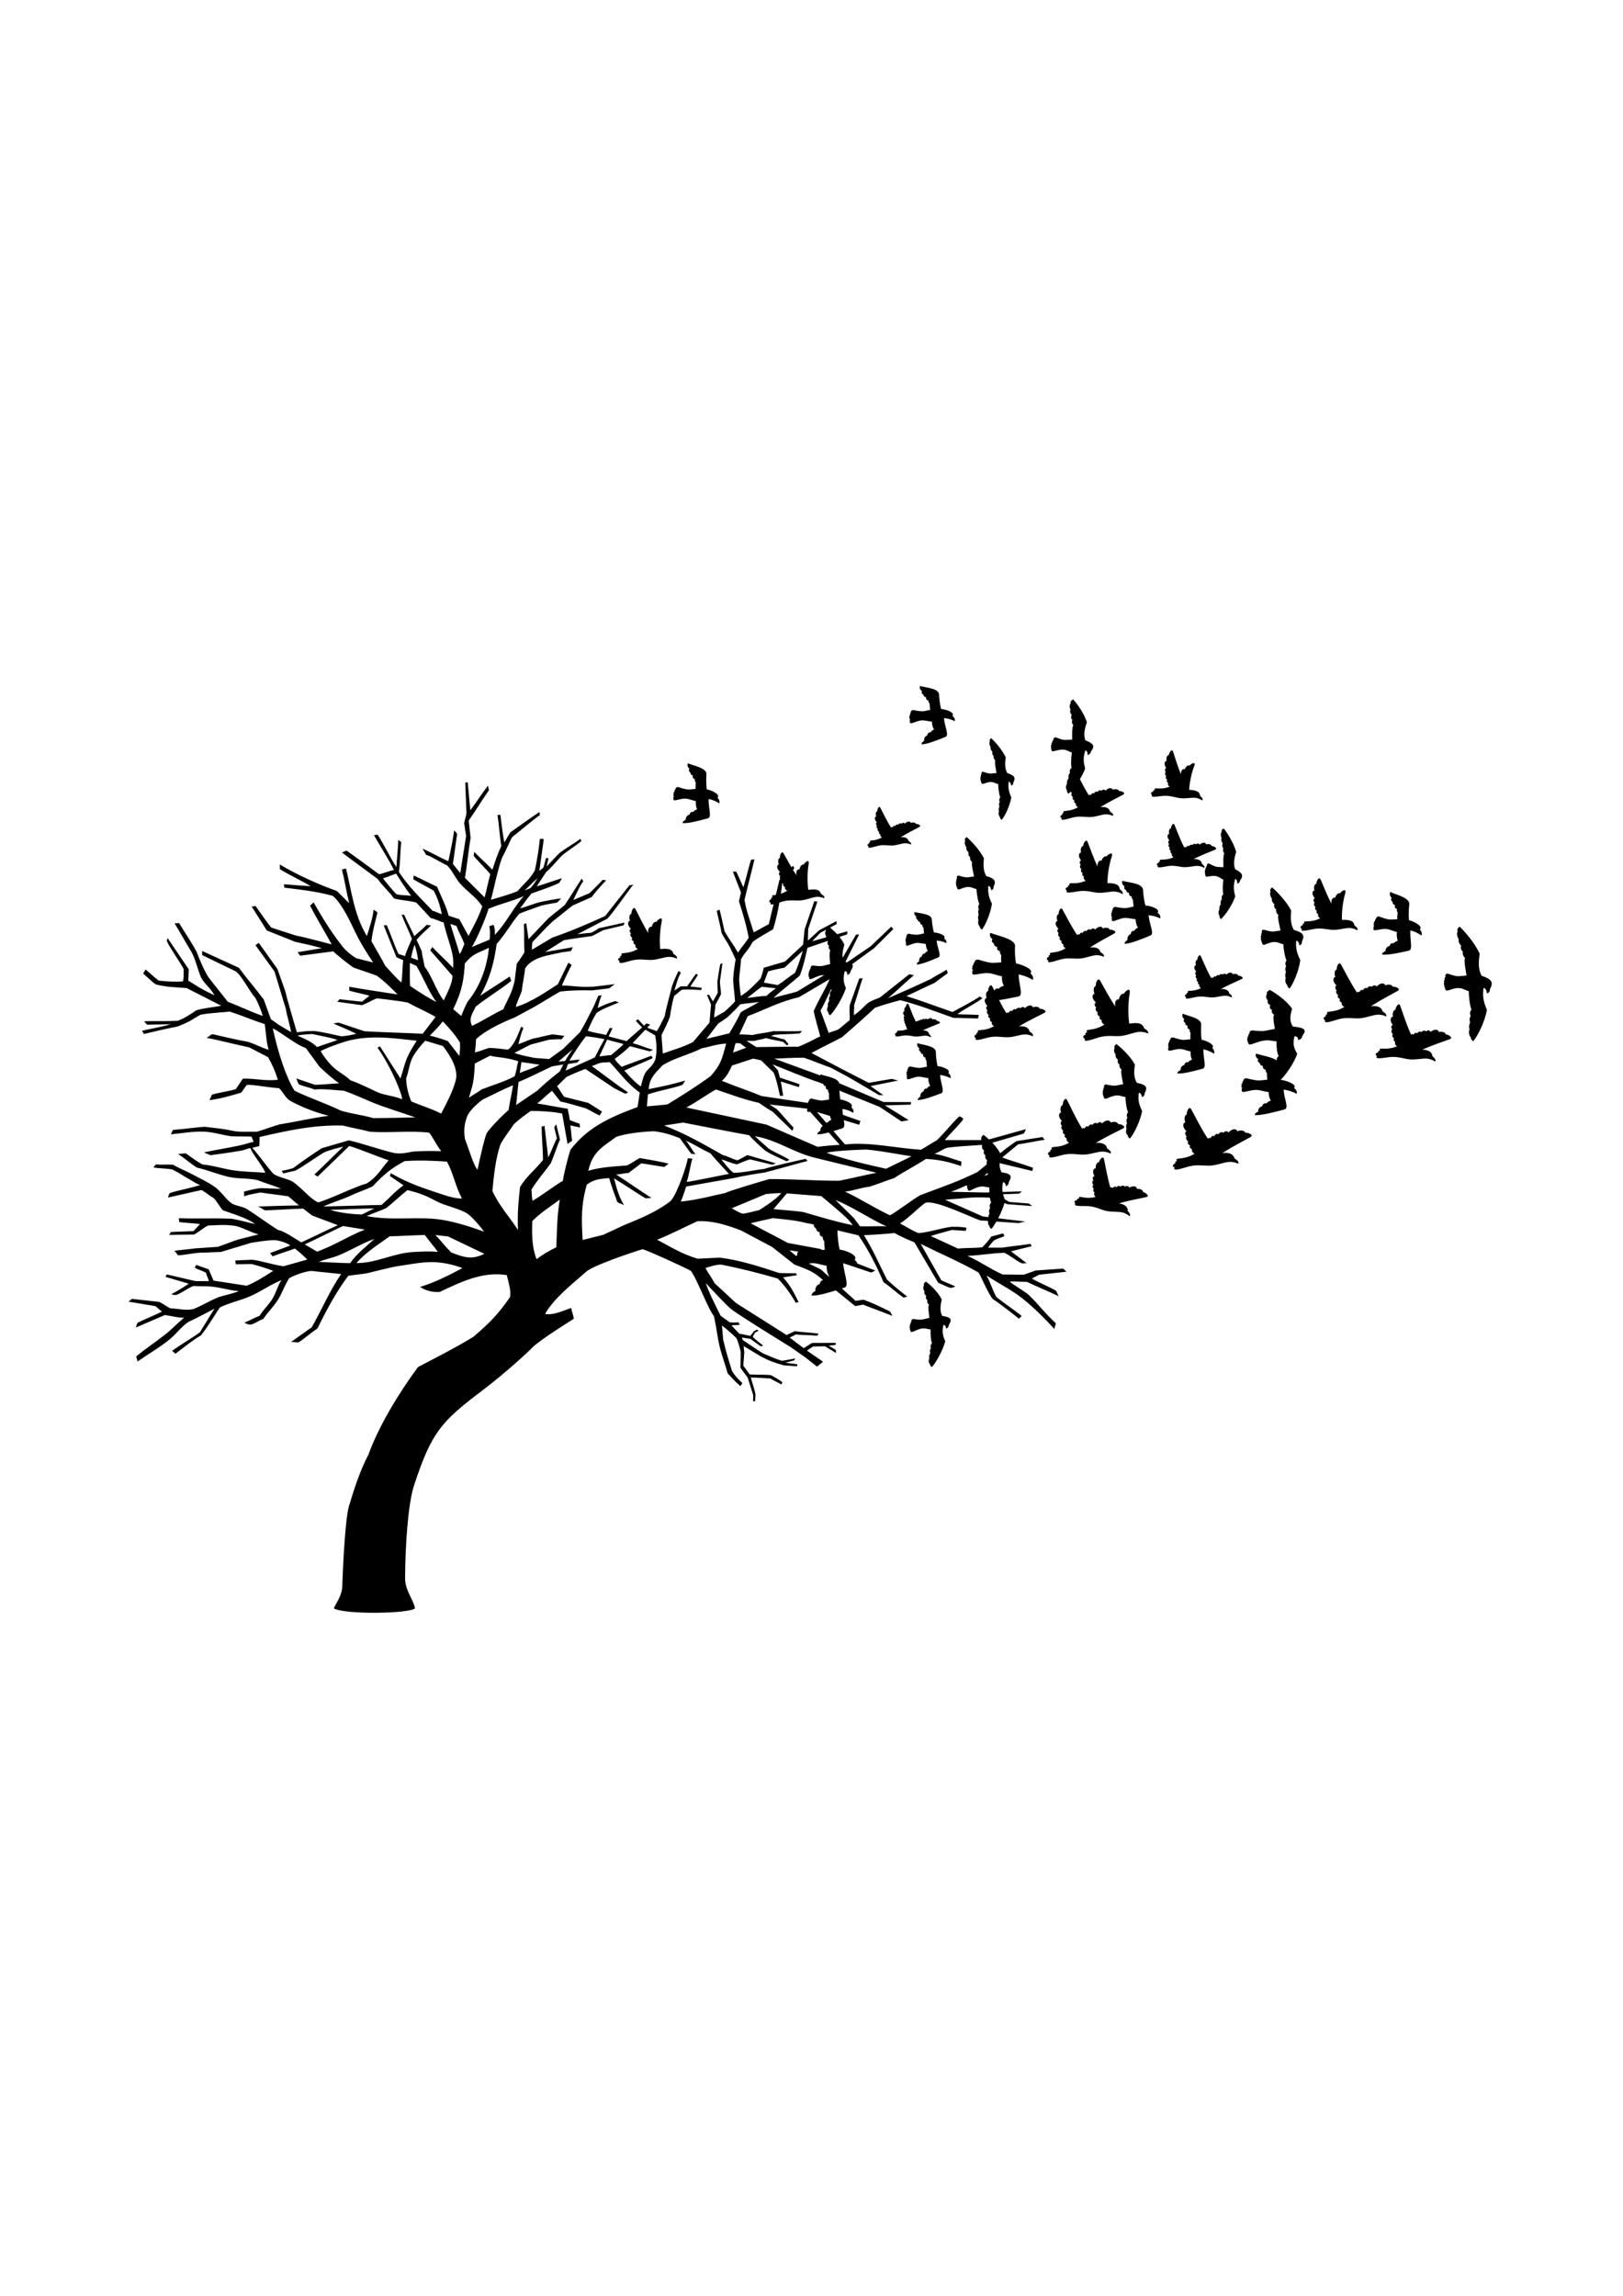<?xml version="1.0" encoding="utf-8"?>
<!-- Generator: Adobe Illustrator 16.0.0, SVG Export Plug-In . SVG Version: 6.00 Build 0)  -->
<!DOCTYPE svg PUBLIC "-//W3C//DTD SVG 1.1//EN" "http://www.w3.org/Graphics/SVG/1.1/DTD/svg11.dtd">
<svg version="1.1" id="Layer_1" xmlns="http://www.w3.org/2000/svg" xmlns:xlink="http://www.w3.org/1999/xlink" x="0px" y="0px"
	 width="595.28px" height="841.89px" viewBox="0 0 595.28 841.89" enable-background="new 0 0 595.28 841.89"
	 xml:space="preserve">
<g>
	<path fill-rule="evenodd" clip-rule="evenodd" d="M510.826,361.859c-0.226-0.93-1.98-0.978-2.767-0.481
		c-0.021-0.603-1.319-1.508-3.197,0.457c0.047-0.644-1.324-0.683-1.758,0.128
		c-0.093-0.571-1.344-0.307-1.778,0.566c-0.083-0.505-0.983-0.326-1.448,0.667
		c-0.135-0.404-0.847-0.297-1.312,0.672c-0.233-0.326-0.616-0.197-0.864,0.114
		c-2.631-3.984-4.772-8.439-5.863-10.323c-0.81-1.401-1.734,1.116-1.519,1.826
		c-0.933,0.216-0.994,1.97-0.507,2.761c-0.604,0.016-1.519,1.307,0.43,3.201
		c-0.644-0.052-0.692,1.318,0.113,1.76c-0.573,0.086-0.318,1.341,0.55,1.782
		c-0.505,0.08-0.336,0.981,0.654,1.453c-0.404,0.132-0.303,0.845,0.664,1.32
		c-0.46,0.321,0.316,1.364,0.89,1.498c-1.953,1.093-3.222,1.488-5.811,1.775
		c-0.616,0.067-0.852,0.409-0.34,0.825c-0.781,0.12-0.835,0.536-0.576,0.806
		c-0.883,0.182-1.358,1.186-0.316,1.423c-1.063,1.961,4.415-0.398,5.88-0.543c2.231-0.428,4.113-0.093,6.047-0.09
		c2.805,0.003,5.544-1.39,7.637-1.374c0.823,0.058,1.638,0.125,2.775,0.657c0.19-0.38,0.129-1.032-1.334-1.851
		c-0.533-2.309-3.474-2.007-4.274-1.846c3.854-2.543,8.054-4.613,9.865-5.682
		C514.06,362.539,511.533,361.636,510.826,361.859L510.826,361.859z M410.447,290.102
		c-0.174-0.787-1.649-0.858-2.321-0.455c-0.006-0.508-1.082-1.291-2.697,0.331c0.05-0.543-1.102-0.598-1.482,0.077
		c-0.065-0.482-1.125-0.281-1.505,0.445c-0.06-0.426-0.822-0.291-1.228,0.536c-0.106-0.342-0.708-0.264-1.116,0.544
		c-0.192-0.279-0.518-0.177-0.731,0.08c-1.275-2.02-2.4-4.177-3.29-5.932c0.783-1.294,1.477-2.646,1.942-3.88
		c-0.886-3.023-0.543-4.685,0.054-6.666c0.757,0.149,0.868,1.016,0.804,1.682c0.016,0,1.067-0.103,1.222-1.24
		c0.629-0.866,1.232-1.752,0.654-2.566c-0.616-0.862-2.656-1.553-2.656-1.553c-0.64-1.81-0.505-3.553,0.543-6.627
		c-0.967-3.236-3.546-6.755-5.03-8.406c-0.602,0.325-1.091,0.718-0.907,1.38
		c-0.509,0.666-0.449,1.588-0.058,2.432c-0.374,0.666,0.032,1.493,0.442,1.919
		c-0.351,0.441-0.311,1.533,0.257,1.756c-0.376,0.702-0.122,1.509,0.381,2.052
		c-0.668,0.213-0.445,4.737-0.485,5.22c-0.713,0.027-1.102,0.037-2.524,0.109
		c-0.892,0.046-2.111-0.428-3.39-0.906c-0.728-0.272-1.139,0.723-0.907,0.961
		c-0.27,0.033-0.609,0.508-0.385,0.842c-0.443,0.003-0.499,0.789-0.27,0.827
		c-0.351,0.083-0.428,0.591-0.167,0.819c-0.214,0.178-0.163,0.498,0.081,0.855
		c-0.227,0.253,0.03,0.913,0.796,0.732c1.61-0.377,2.962-0.852,4.505-0.4c0.816,0.24,1.343,0.672,2.169,0.876
		c-0.287,1.508-0.463,4.979-0.077,5.56c-0.967,0.768-0.749,1.8-0.6,1.935
		c-0.635,0.536-0.685,1.542-0.534,1.989c-0.432,0.425-0.74,1.378-0.56,2.002c-0.496,0.591-0.543,1.925-0.043,2.314
		c-0.094,0.3,0.09,1.035,0.582,1.307c0.257-0.217,0.539-0.489,0.834-0.804c0.06,0.249,0.208,0.492,0.451,0.632
		c-0.481,0.065-0.289,1.123,0.433,1.51c-0.426,0.058-0.298,0.819,0.526,1.234
		c-0.345,0.104-0.273,0.705,0.532,1.121c-0.39,0.263,0.248,1.154,0.727,1.277
		c-1.663,0.885-2.737,1.196-4.923,1.392c-0.518,0.048-0.722,0.332-0.3,0.69
		c-0.659,0.087-0.71,0.436-0.496,0.667c-0.749,0.138-1.164,0.974-0.293,1.192c-0.927,1.631,3.724-0.259,4.958-0.355
		c1.884-0.322,3.463-0.007,5.089,0.029c2.358,0.051,4.688-1.074,6.448-1.023c0.691,0.063,1.376,0.134,2.325,0.6
		c0.165-0.315,0.124-0.866-1.091-1.58c-0.411-1.952-2.888-1.749-3.563-1.628c3.285-2.072,6.854-3.741,8.398-4.609
		C413.152,290.729,411.044,289.925,410.447,290.102L410.447,290.102z M465.726,362.999
		c2.276,1.251,6.343,4.053,8.178,6.949c-0.926,3.199-0.83,4.907,0.329,6.504c0,0,2.881,0.199,3.851,0.89
		c0.915,0.651,0.241,1.642-0.471,2.618c-0.026,1.129-1.438,1.47-1.459,1.473c-0.019-0.655-0.31-1.465-1.36-1.435
		c-0.492,2.042-0.685,3.72,1.003,6.43c-1.06,3.176-3.876,7.346-6.045,9.549l0.011,0.037
		c1.103-0.022,6.3,1.555,4.873,2.958c1.052,0.856,1.1,1.518,0.971,2.14c-2.203-1.123-3.854-1.426-4.808-1.538
		c0.169,3.361,2.08,6.798,0.329,7.268c-3.824,1.023-8.325,2.195-10.849,2.089
		c-0.315-0.507,0.911-1.188,1.242-1.331c-0.233-0.594,0.39-1.796,1.376-1.876c0.29-0.546,0.327-1.252,1.653-1.13
		c0.139-0.306,0.849-0.806,1.565-0.987c-0.661-1.11-0.828-2.28-0.789-3.089
		c-1.033-0.164-2.285-0.505-3.308-0.702c-1.927-0.373-3.438,0.151-5.528,0.584
		c-0.997,0.207-1.263-0.42-0.952-0.676c-0.278-0.336-0.171-0.541,0.122-0.722c-0.315-0.21-0.569-0.814-0.113-0.909
		c-0.289-0.025-0.327-0.821,0.237-0.843c-0.255-0.315-0.056-0.795,0.293-0.839
		c-0.273-0.223,0.34-1.203,1.245-0.971c1.591,0.409,3.563,0.854,4.705,0.77c1.822-0.131,1.868-0.234,2.781-0.289
		c0.038-0.189-0.206-1.48-0.111-2.397c-0.364-0.325-0.573-0.777-0.471-1.318c-0.725,0.073-1.224-0.694-0.997-1.281
		c-0.622-0.194-1.097-0.315-1.134-1.037c-0.761-0.594-0.936-0.666-0.617-1.54c-0.72-0.372-1.166-1.202-0.769-1.987
		c1.872,0.664,5.912,1.206,7.604,2.571c-0.14-0.37-0.116-1.034,0.716-1.706
		c-0.615-0.47-0.939-3.853-0.791-5.37c-1.153-0.009-1.935-0.306-3.084-0.351c-2.165-0.084-3.919,0.684-6.041,1.412
		c-1.012,0.348-1.465-0.228-1.197-0.524c-0.39-0.288-0.514-0.585-0.248-0.804c-0.395-0.16-0.373-0.668,0.092-0.828
		c-0.315,0.018-0.368-0.753,0.232-0.856c-0.359-0.271,0.028-0.806,0.388-0.899
		c-0.353-0.177,0.045-1.227,1.071-1.131c1.813,0.169,3.542,0.348,4.744,0.1c1.919-0.394,2.445-0.492,3.407-0.679
		c-0.023-0.475-1.055-4.78-0.188-5.136c-0.766-0.41-1.243-1.128-0.843-1.891
		c-0.809-0.084-1.037-1.127-0.632-1.632c-0.626-0.316-1.309-1.02-0.91-1.746c-0.668-0.722-0.898-1.598-0.315-2.356
		C464.363,363.938,464.962,363.448,465.726,362.999L465.726,362.999z M381.398,369.962
		c-0.181-0.875-1.815-0.974-2.567-0.534c0-0.565-1.183-1.448-2.994,0.327c0.061-0.601-1.215-0.678-1.645,0.065
		c-0.07-0.536-1.244-0.327-1.677,0.473c-0.061-0.473-0.907-0.335-1.371,0.577
		c-0.113-0.381-0.78-0.303-1.244,0.589c-0.208-0.312-0.571-0.204-0.811,0.078
		c-0.978-1.591-1.871-3.258-2.652-4.788c2.274-0.334,4.799-0.849,7.104-1.331c1.971-0.413,0.065-4.335,0.084-8.07
		c1.05,0.182,2.859,0.62,5.229,1.998c0.18-0.681,0.169-1.417-0.94-2.429c1.663-1.466-3.992-3.534-5.215-3.577
		c-0.422-1.432-0.514-4.788-0.404-6.336c0.194-2.725-6.413-3.818-9.027-4.912
		c-0.489,0.844-0.044,1.79,0.728,2.247c-0.408,0.949-0.216,1.039,0.588,1.744
		c-0.002,0.8,0.516,0.964,1.194,1.217c-0.287,0.636,0.218,1.517,1.022,1.48c-0.144,0.594,0.06,1.107,0.445,1.489
		c-0.162,1.01,0.026,2.457-0.027,2.662c-1.015,0.004-1.067,0.114-3.096,0.149
		c-1.272,0.022-3.431-0.592-5.167-1.143c-0.984-0.314-1.725,0.735-1.438,0.999c-0.39,0.026-0.638,0.547-0.377,0.911
		c-0.624-0.011-0.633,0.873-0.311,0.919c-0.514,0.078-0.266,0.762,0.068,1.014
		c-0.334,0.183-0.467,0.403-0.178,0.792c-0.361,0.263-0.105,0.974,1.009,0.807
		c2.343-0.352,4.05-0.838,6.163-0.307c1.118,0.281,2.481,0.736,3.619,0.98c-0.094,0.895,0.021,2.201,0.682,3.472
		c-0.806,0.156-1.619,0.666-1.794,0.998c-1.134-0.168-1.44,0.263-1.685,0.739
		c-0.3-0.612-0.56-1.136-0.774-1.537c-0.712-1.333-1.653,0.988-1.472,1.657
		c-0.877,0.172-0.99,1.806-0.559,2.56c-0.565-0.003-1.456,1.173,0.302,3c-0.599-0.068-0.689,1.208,0.052,1.646
		c-0.537,0.064-0.338,1.242,0.458,1.68c-0.476,0.059-0.343,0.904,0.566,1.375
		c-0.383,0.11-0.31,0.78,0.575,1.252c-0.436,0.284,0.257,1.281,0.787,1.424c-1.856,0.959-3.052,1.29-5.479,1.478
		c-0.575,0.044-0.805,0.355-0.343,0.759c-0.731,0.087-0.793,0.474-0.56,0.733
		c-0.829,0.143-1.305,1.066-0.34,1.319c-1.05,1.798,4.133-0.236,5.504-0.325
		c2.096-0.332,3.842,0.039,5.646,0.101c2.614,0.09,5.211-1.125,7.166-1.045c0.765,0.078,1.524,0.166,2.568,0.698
		c0.19-0.349,0.152-0.96-1.187-1.768c-0.429-2.17-3.181-1.98-3.932-1.855
		c3.675-2.253,7.657-4.054,9.379-4.998C384.394,370.697,382.065,369.776,381.398,369.962L381.398,369.962z
		 M292.142,321.024c-0.459-0.687-0.891-1.373-1.297-2.038l0.481-0.545l-0.451-0.983l-0.583,0.607
		c-1.287-2.183-2.266-4.085-2.898-5.129c-0.739-1.216-1.508,1.013-1.305,1.632
		c-0.815,0.207-0.84,1.75-0.396,2.436c-0.53,0.025-1.313,1.176,0.434,2.804
		c-0.566-0.034-0.586,1.171,0.13,1.544c-0.331,0.058-0.336,0.556-0.078,0.996l-0.29,0.302l-1.325,5.511
		c-0.266,0.044-0.549,0.086-0.855,0.127c-0.54,0.07-0.74,0.375-0.284,0.731c-0.685,0.119-0.724,0.484-0.491,0.718
		c-0.775,0.175-1.174,1.066-0.254,1.257c-0.36,0.698,0.19,0.767,1.061,0.59l-1.765,7.339
		c-1.725,0.847-3.811,2.139-5.536,2.984c-1.481-4.968-2.513-7.109-3.377-11.877
		c1.077-4.706,2.573-10.184,3.65-14.889c-0.418,0.043-0.836,0.087-1.254,0.13
		c-1.077,3.558-1.712,6.57-2.79,10.129c-0.701-1.498-1.91-4.261-2.61-5.758
		c-0.427-0.03-0.81,0.002-1.258-0.004c0.994,2.555,1.987,5.11,2.979,7.665c-0.252,1.054-0.503,2.108-0.755,3.161
		c1.423,4.511,2.742,8.756,3.581,13.404c-1.127,1.931-2.785,3.555-3.912,5.486
		c-2.358-4.043-2.589-3.812-4.947-7.856c-0.321-1.478-1.429-6.554-1.83-7.932
		c-0.347,0.157-0.693,0.315-1.039,0.473c0.297,1.389,1.658,6.847,1.751,8.031c2.285,4.258,1.825,2.291,5.193,9.781
		c-0.356,1.756-0.938,6.026-0.914,7.71c0.069,1.939,0.694,6.46,0.671,7.68c-1.377,1.566-2.253,2.261-3.863,3.76
		c-1.085,0.67-2.652,1.484-3.737,2.153c-0.094-2.041,0.452-2.537,0.357-4.578
		c0.576-1.056,1.513-2.764,2.117-3.981c-0.007-1.508-0.391-3.136-0.398-4.643c0.374-2.483,0.565-4.333,0.937-6.816
		c-0.294,0.319-0.518,0.225-0.823,0.448c-0.315,1.424-0.828,4.846-1.045,6.328
		c0.05,1.352,0.074,2.866,0.125,4.218c-0.612,1.06-1.145,2.021-1.758,3.08c-0.467-0.705-0.963-1.703-1.429-2.407
		c-0.248-0.065-0.518,0.1-0.766,0.037c0.493,1.245,1.011,2.305,1.504,3.551
		c-0.154,2.278-0.419,4.342-0.573,6.62c-1.828,2.123-4.215,4.985-6.043,7.108
		c-3.859,2.014-7.025,2.731-11.092,4.239c-0.045-1.866-0.4-4.965-0.444-6.831
		c1.187-2.359,2.24-4.369,3.093-6.75c0.318-2.156,0.745-5.056,1.576-7.634c0.88-0.514,1.901-1.656,2.783-2.172
		c2.003-0.243,5.007-0.031,7.047,0.101c0.129-0.236,0.158-0.564,0.237-0.838c-0.28,0.001-3.497-0.431-4.203-0.475
		c0.517-0.811,2.358-3.462,2.821-4.232c-0.14-0.189-0.604-0.294-0.724-0.423c-0.695,0.851-2.54,3.677-3.29,4.631
		c-0.704-0.089-1.584-0.001-2.229-0.063c-0.981,0.601-1.452,0.991-2.392,1.561c0.525-1.815,1.354-4.963,2.371-6.519
		c-0.195-0.213-0.526-0.413-0.862-0.657c-0.84,1.715-2.356,4.932-2.688,6.759
		c-0.734,2.893-1.949,7.2-2.403,9.893c-1.352,2.63-1.79,3.797-2.906,5.467c-0.766-0.459-2.708-0.885-3.474-1.342
		c0.353-0.377,0.706-0.754,1.058-1.129c-0.44-0.127-0.882-0.255-1.325-0.383c-0.308,0.128-0.538,0.503-0.911,0.808
		c-0.869-0.891-1.61-1.643-2.19-2.363c-0.451,0.243-0.62,0.38-0.785,0.562
		c0.315,0.554,0.966,1.08,2.279,2.443c-1.355,1.225-2.35,2.001-3.706,3.224c-0.672,0.597-1.346,1.193-2.019,1.789
		c-2.13-0.584-4.44-1.147-6.572-1.729c0.484-1.015,0.97-2.03,1.454-3.045c-0.672-0.032-0.426,0.02-1.099-0.013
		c-0.333,0.906-0.908,1.655-1.242,2.562c-2.125-0.581-4.725-0.826-6.779-1.594c1.128-2.542,1.691-3.979,3.228-6.517
		c1.924-1.391,5.891-2.905,8.246-3.841c-0.509-0.182-0.879-0.333-1.39-0.514
		c-2.21,0.682-4.321,1.489-6.491,2.576c0.347-0.729,0.695-3.066,1.538-4.673c-0.411,0.043-0.823,0.085-1.234,0.129
		c-0.666,1.42-1.335,3.241-2.056,4.654c-1.583,3.11-3.161,6.25-4.69,8.754c-2.36,2.276-3.802,3.821-6.164,6.096
		c-1.711,1.243-3.423,2.484-5.134,3.727c-1.777-0.133-3.554-0.266-5.332-0.398
		c-1.547-0.343-5.333-0.987-7.413-1.861c2.042-0.973,3.934-2.068,5.975-3.043c2.459-0.653,4.436-1.165,6.895-1.818
		c1.239-0.042,3.207-0.194,4.443-0.111c0.368-0.428,0.644-0.846,1.012-1.273
		c-1.302-0.2-3.05-0.351-4.351-0.548c-1.778,0.308-5.439,1.268-7.218,1.576
		c-2.831,0.985-2.493,1.046-5.325,2.032c0.548-1.804,0.933-3.865,1.871-5.848
		c-0.339-0.267-0.433-0.355-0.773-0.624c-0.711,1.719-1.94,5.124-3.463,7.066c-0.496,0.632-0.913,1.189-1.554,1.412
		c-2.032-0.202-4.479-0.672-6.945-0.593c-1.695,0.477-3.174,1.225-5.062,1.617
		c0.27-1.958,0.319-2.914,0.431-4.854c3.801-3.671,11.662-7.007,13.923-7.857
		c2.274-1.13,4.608-2.539,6.88-3.67c3.492-1.99,6.489-3.928,9.979-5.918
		c3.761-0.508,8.231-0.552,11.741-0.445c2.408-0.333,4.072-0.456,6.24-0.753c0.731-0.416,1.431-1.147,2.163-1.562
		c-2.46,0.328-6.474,0.771-7.816,0.936c-5.842,0.301-7.391-0.415-11.607-0.397c0.705-1.969,2.881-6.3,3.536-7.511
		c-0.367-0.442-0.838-0.602-1.188-0.865c-1.28,2.631-2.562,5.259-3.844,7.888
		c-3.775,2.383-9.691,6.634-15.451,8.33c0.378-1.687,1.664-4.192,2.258-5.993
		c0.029-1.576,1.114-6.478,1.143-8.054c2.533-4.358,9.033-4.91,13.377-5.974c1.072-0.147,2.368-0.319,3.44-0.467
		c0.298-0.481,0.417-0.943,0.715-1.425c-3.376,0.592-6.798,1.187-10.176,1.779c2.291-1.448,4.581-2.896,6.872-4.344
		c3.443-0.604,6.881-1.046,10.346-1.522c1.302-0.683,2.866-1.483,4.168-2.167c2.586-0.607,4.903-1.188,7.489-1.796
		c0.07-0.387,0.157-0.593,0.226-0.98c-3.141,0.679-6.158,1.416-9.355,2.056c-0.67,0.511-2.078,1.326-2.723,1.653
		c-2.281,0.2-3.162,0.343-5.17,0.56c3.405-1.727,7.617-3.993,11.022-5.72
		c2.994-3.359,6.341-8.459,9.483-12.477c-0.407,0.119-1.05,0.172-1.459,0.291
		c-2.948,3.741-5.899,7.482-8.852,11.22c-6.324,2.892-12.795,5.66-19.378,7.918
		c-2.137,1.238-5.375,3.228-7.513,4.465c0.051-1.083-0.035-1.743,0.238-2.852c3.324-3.34,3.904-4.303,7.457-7.623
		c1.551-1.094,5.787-4.696,7.336-5.791c1.95-0.834,4.974-2.235,6.924-3.07c1.546-2.112,3.465-4.199,5.261-6.102
		c-0.315-0.084-0.898-0.138-1.213-0.219c-1.322,1.44-3.474,3.603-4.9,4.918
		c-2.587,1.048-3.336,1.449-5.924,2.497c0.712-1.401,2.719-5.891,3.678-6.818
		c-0.194-0.435-0.406-0.822-0.556-1.044c-2.22,3.324-3.972,6.326-6.191,9.651
		c-1.959,1.654-4.062,3.232-6.023,4.886c-2.386,2.529-4.943,5.168-7.329,7.698
		c-0.217-2.046-0.585-3.803-0.801-5.849c-0.29,0.104-0.579,0.205-0.868,0.309c0.155,2.935,0.021,7.444,0.175,10.379
		c-1.142,1.854-1.552,2.495-2.809,4.135c-0.139,1.214-0.607,4.908-0.747,6.122
		c-0.956,4.721-2.713,7.109-4.195,10.605c-4.68,2.253-6.29,3.554-11.411,6.079
		c-1.572-2.707,0.501-5.165,1.279-7.032c4.128-3.357,8.861-6.073,13.068-9.462
		c-0.193-0.539-0.388-1.079-0.583-1.617c-3.048,2.117-7.743,4.95-10.791,7.069
		c3.545-6.319,5.023-11.952,6.016-19.023c3.21-3.557,5.556-7.919,8.308-11.066
		c2.541-1.078,5.239-1.946,8.015-2.958c1.819-0.44,4.009-0.826,5.844-1.131c0.605-0.461,0.921-1.073,1.527-1.534
		c-2.723,0.335-4.893,0.748-7.547,1.303c-2.646,0.616-4.921,1.736-7.567,2.354
		c1.309-1.657,2.542-3.503,4.169-5.442c3.676-1.338,6.669-2.25,10.101-3.836c0.418-0.497,0.77-1.193,1.066-1.769
		c-2.904,0.895-6.319,2.116-9.222,3.012c0.967-1.58,2.238-3.434,3.453-5.288c2.303-1.962,3.792-4.019,5.928-6.18
		c1.636-1.357,5.359-3.797,6.994-5.155c-0.103-0.268-0.201-0.467-0.363-0.852
		c-2.803,2.147-4.85,3.055-7.653,5.203c-1.365,1.308-3.353,3.589-4.717,4.896
		c0.052-0.247,0.62-2.728,0.673-2.973c-0.306-0.021-0.612-0.042-0.919-0.062c-0.229,0.614-0.759,3.344-1.065,3.606
		c-0.409,0.35-0.759,0.647-1.376,1.082c0.165-1.47,1.462-10.1,1.627-11.568c-0.41-0.244-0.967-0.154-1.419-0.166
		c-0.389,3.795-1.147,8.394-1.876,11.671c-2.08,3.419-3.722,4.55-6.391,7.559c-2.937,1.159-6.738,2.273-9.708,3.117
		c1.075-3.856,2.523-11.226,4.067-15.367c1.569-2.882,2.163-4.6,3.643-7.527
		c2.883-2.291,7.479-6.217,10.26-8.18c-0.071-0.573-0.122-0.739-0.172-1.109c-3.533,2.336-7.189,5-10.649,7.44
		c-0.864,1.42-1.383,2.258-2.198,3.718c-0.619-2.795-1.23-8.063-1.443-10.067
		c-0.431-0.072-0.669-0.029-1.09-0.009c0.537,3.51,0.851,7.949,1.388,11.46
		c-1.722,3.594-2.329,5.927-3.244,8.599c-2.671-2.713-4.043-3.836-6.716-6.55
		c-0.038,0.706-0.046,0.741-0.173,1.456c0.609,0.922,5.487,5.837,6.098,6.759c-0.772,2.811-1.311,5.688-2.083,8.499
		c-2.384-2.376-4.817-4.793-7.201-7.169c0.793-4.888,1.267-9.788,2.06-14.678
		c-0.232-2.169-0.446-4.159-0.68-6.328c3.099-4.451,4.338-6.708,7.434-11.161
		c-0.135-0.548-0.27-1.094-0.404-1.642c-2.772,3.716-3.678,5.326-6.45,9.04
		c-0.38-4.6-0.573-5.678-0.954-10.279c-0.299,0.041-0.596,0.081-0.893,0.122
		c0.168,4.82,0.275,6.465,0.441,11.285c-0.232,1.415-0.62,2.21-0.853,3.627c0.258,1.603,0.45,2.989,0.713,4.637
		c-0.536,3.591-1.507,9.543-2.13,13.599c-0.788-0.897-1.913-2.397-2.701-3.294
		c0.476-3.65,1.073-7.449,1.548-11.1c-0.424-0.444-0.66-0.819-1.085-1.263
		c-0.362,2.956-1.303,7.447-2.141,11.35c-3.55-1.586-5.956-3.065-9.506-4.651
		c0.57,0.891,1.017,1.742,1.353,2.305c1.622,0.342,5.95,3.165,7.752,3.896c1.976,2.056,3.184,4.961,4.606,6.484
		c2.552,3.037,6.04,5.065,8.245,8.539c-1.353,3.896-3.058,7.017-5.055,10.801
		c-1.135-2.108-2.252-4.039-3.386-6.146c-1.218-0.306-2.65-0.907-3.868-1.212
		c-1.065-3.772-2.756-7.115-4.301-10.699c-2.905-1.298-5.651-2.793-8.556-4.092
		c-0.042,0.532-0.081,0.658-0.1,1.415c2.31,1.381,5.116,2.755,7.426,4.135
		c1.533,2.782,2.36,5.565,3.006,8.609c-1.083-0.224-2.645-1.152-3.352-1.182
		c-4.505-4.704-8.812-8.84-12.409-14.278c0.568-3.6,0.496-8.127,0.875-10.912
		c-0.421-0.265-0.645-0.531-1.096-0.843c-0.057,2.978-0.533,7.129-0.693,9.981
		c-2.211-3.343-4.666-8.563-6.878-11.905c-0.536,0.074-0.802,0.119-1.338,0.192
		c3.227,5.681,5.539,9.038,7.306,12.809c-1.147,0.032-4.322,1.456-5.47,1.488
		c-4.121-3.027-8.732-6.41-11.865-8.635c-0.699,0.152-0.889,0.428-1.712,0.684
		c3.753,2.886,9.073,6.691,13.123,9.751c1.812,2.644,4.134,4.468,5.948,7.112c2.805,0.73,4.862,0.678,8.162,1.478
		c1.832,1.887,3.536,3.853,5.368,5.739c1.559,0.208,3.673,1.464,4.693,1.551
		c1.257,6.139,4.111,11.308,3.463,16.679c-2.397-2.591-5.231-5.046-7.628-7.64
		c-0.247,0.411-0.494,0.823-0.742,1.235c2.705,3.092,5.411,6.184,8.115,9.275c0.178,2.604-2.104,6.689-3.183,9.085
		c-2.941-3.809-4.086-8.619-7.029-12.428c-0.202-1.701-0.901-3.851-1.023-5.653
		c-0.406-0.943-1.5-3.222-1.908-4.164c1.476-1.778,3.333-3.352,5.309-5.202
		c-0.525-0.102-1.051-0.205-1.579-0.308c-1.389,1.504-3.25,2.918-4.547,4.194
		c-1.085-2.505-2.659-5.365-3.744-7.871c-0.433-0.066-0.483,0.056-0.917-0.01
		c1.161,3.03,2.616,5.848,3.775,8.877c-0.885,2.122-1.893,4.038-2.529,6.283c-0.698-0.186-1.688-0.569-2.385-0.756
		c-1.273-2.478-3.22-8.283-4.333-10.579c-0.358,0.014-0.733,0.093-1.093,0.098
		c1.547,3.812,3.12,7.848,4.667,11.659c0.837,0.362,1.679,0.768,2.517,1.129c-0.387,1.745-0.285,6.715-0.742,8.126
		c-1.287-1-4.348-4.434-5.851-6.055c-0.762-1.593-5.083-9.02-5.083-9.02c0.271-3.37,1.557-7.845,2.207-10.619
		c-0.543-0.429-0.874-0.561-1.417-0.99c-0.271,2.932-1.669,7.157-2.484,9.646
		c-4.616-7.539-5.579-16.28-7.643-24.723c-0.714,0.098-0.793,0.22-1.508,0.32
		c1.045,4.132,1.633,8.222,2.679,12.354c-1.028-0.865-3.568-3.614-4.595-4.479
		c-6.052-2.114-14.029-5.636-20.926-9.704c0.076,0.649,0.146,0.954,0.058,1.702
		c2.504,1.655,9.29,4.93,11.342,6.283c-2.648-0.14-7.043-0.505-9.835-0.72
		c0.05,0.37,0.115,0.875,0.164,1.245c5.68,0.728,11.521,1.26,17.76,3.015
		c1.745,1.397,3.146,3.664,4.284,5.552c2.027,3.364,3.344,6.698,5.157,10.099
		c2.329,4.367,5.385,8.783,5.385,8.784c-2.506-0.599-3.723-0.97-6.231-1.568c-2.545-1.585-4.285-3.254-5.479-4.89
		c-4.022-5.193-6.915-9.938-10.137-15.586c-0.516,0.446-0.862,0.782-1.289,1.218
		c2.32,4.552,5.412,9.567,7.918,14.19c0,0-11.137-2.993-12.879-3.178c-1.242-0.407-8.127-2.572-9.337-3.028
		c-2.042-2.547-3.837-5.303-5.701-7.87c-0.477,0.065-0.953,0.13-1.43,0.196c1.771,2.775,3.769,5.979,5.54,8.754
		c2.574,1.092,7.735,3.048,10.31,4.14c4.147,0.918,6.457,1.413,9.92,2.364c-2.67,0.431-6.273,1.05-8.944,1.48
		c0.296,0.4,0.692,0.879,0.988,1.279c3.752-0.518,8.358-1.078,12.109-1.595
		c0.889,0.992,5.804,4.88,7.327,5.901c1.114,0.472,6.818,2.285,8.678,3.055c2.782,2.002,5.278,4.504,7.591,6.848
		c-5.037-0.753-13.485-2.025-17.716-2.82c0.036,0.371,0.002,1.281-0.045,1.424
		c0.937,0.346,6.491,1.512,7.428,1.859c-0.872,0.655-1.844,1.53-2.714,2.185
		c-2.788-0.217-5.476-0.656-8.264-0.873c-0.315,0.329-0.407,0.668-0.944,0.897c3.192,0.411,5.931,0.846,9.123,1.259
		c1.675-0.467,3.986-2.032,5.661-2.499c2.9,0.359,7.966,0.887,11.317,1.585
		c3.269,1.873,7.654,3.719,10.102,5.229c-1.397,1.766-3.339,4.401-4.737,6.167
		c-7.154-0.352-14.423-0.501-21.401-0.919c-3.432-1.163-6.017-2.008-9.449-3.169
		c-0.536,0.074-1.377,0.27-1.912,0.344c2.988,1.287,5.61,2.368,8.442,3.765c-0.945,0.219-3.574,0.898-5.653,0.891
		c-2.734-0.585-7.061-1.653-9.918-1.919c-2.883-0.012-4.31,0.247-6.274,0.468
		c-1.343-4.582-3.972-13.599-4.083-14.424c-0.11-0.726-2.603-7.424-3.012-8.738
		c-2.246-3.15-4.601-6.469-6.847-9.619c-0.384,0.303-0.866,0.528-1.25,0.833c2.543,3.549,4.437,6.079,6.981,9.629
		c1.596,5.062,2.584,8.651,4.18,13.714c0.219,2.026,1.694,6.545,1.911,8.572c-1.326-0.804-2.652-1.608-3.978-2.414
		c-0.113-0.052-0.227-0.105-0.34-0.159c-1.287-0.885-1.8-1.308-3.087-2.193
		c-0.846-2.21-1.748-4.96-2.594-7.171c-2.899-3.94-6.239-7.743-9.138-11.684
		c-4.401-2.034-9.079-4.131-13.479-6.165c0.003,0.623,0.032,1.061,0.016,1.505c0,0,10.999,5.37,11.968,5.802
		c2.267,1.013,5.37,7.666,7.604,9.981c1.251,2.478,1.959,4.311,2.666,6.543c-4.439-1.53-8.539-3.556-12.87-5.218
		c-2.366-3.133-4.684-5.818-7.05-8.952c-1.771-2.775-3.408-6.839-4.33-9.293
		c-2.075-3.909-4.832-7.8-6.445-10.599c-0.399,0.082-1.204,0.04-1.665,0.112
		c1.705,2.722,4.46,7.695,6.164,10.416c1.511,2.69,2.141,6.014,3.491,9.312c1.321,2.585,3.657,4.068,4.978,6.653
		c-2.072-0.968-3.306-1.572-5.628-2.906c-1.325-0.823-2.65-1.647-3.975-2.471
		c0.056-1.389,0.109-2.782,0.164-4.172c-2.577-3.796-5.153-7.591-7.73-11.388
		c-0.303,0.362-0.28,0.859-0.26,1.192c1.36,2.792,4.925,7.749,6.112,10.051c0.016,2.126,0.067,2.983-0.199,4.582
		c-2.589,0.227-5.854,0.07-8.957-0.285c-1.588-1.224-3.431-2.917-4.781-4.082c-0.241,0.298-0.565,0.94-0.896,1.487
		c1.344,1.17,3.45,3.239,4.686,4.014c4.384,1.063,6.666,0.946,11.247,1.322c2.998,1.537,9.725,4.946,12.722,6.484
		c-2.255,0.446-7.273,0.982-9.178,1.685c-2.554,1.706-3.867,2.662-6.749,3.827
		c-4.097,0.238-8.029,0.06-12.36,0.156c0.341,0.426,0.675,0.966,1.096,1.27
		c0.842-0.053,7.764-0.107,8.605-0.162c-2.557,0.868-7.921,1.77-10.502,2.397
		c0.246,0.468,0.467,0.714,0.713,1.182c0.629-0.182,10.234-2.406,11.523-2.562c1.429-0.197,5.199-2.125,5.199-2.125
		c1.287-0.806,2.626-1.527,3.912-2.333c2.672-0.611,7.958-0.909,10.893-1.184c4.861,1.593,7.938,3.011,12.799,4.604
		c0.472,3.477,0.476,6.004,1.401,9.411c-3.365-1.108-4.248-1.844-7.613-2.953c-3.579-0.624-7.61-1.564-12.986-2.799
		c-1.047,0.333-1.161,0.93-2.197,1.352c5.273,0.98,10.41,2.416,15.656,3.486c1.894,0.997,5.028,2.587,6.92,3.584
		c1.752,3.097,2.53,4.915,3.606,8.294c-4.252,0.587-8.517-0.535-12.799-0.392c-0.777,0.988-1.864,2.867-2.641,3.856
		c-2.799,0.825-5.965,1.19-8.766,2.017c-0.379,0.985-0.54,1.445-0.87,2.014c4.386-0.603,7.547-1.58,11.644-2.759
		c0.417-0.498,1.402-2.052,2.061-2.847c2.418-0.154,5.997,0.731,11.851,1.23c1.761,1.831,2.238,3.433,4.036,4.613
		c3.087,1.664,8.054,3.986,14.149,5.475c-6.95,0.957-11.051,2.049-17.975,3.15
		c-2.51,0.724-5.868,1.988-8.378,2.712c-2.525-0.095-6.157,0.232-8.616-0.3
		c-3.793-0.822-6.734-1.057-10.617-1.527c-3.593,0.297-7.703,0.873-11.527,1.15
		c-0.383,0.647-0.54,1.147-0.774,1.625c4.371-0.395,7.981-1.139,12.191-0.979c3.272,0.125,6.936,1.326,10.038,1.697
		c2.322,0.12,5.026,0.018,7.348,0.139c0.288,0.777,0.482,1.111,0.77,1.889c-1.706,0.377-3.216,0.915-4.919,1.291
		c-4.36,0.961-8.889,1.623-13.248,2.587c0.559,0.385,1.601,0.629,2.344,1.044
		c2.375-0.33,7.523-1.001,11.305-1.696c1.366-0.252,2.445-0.811,3.304-0.93c1.003,2.531,4.513,6.517,5.515,9.047
		c-3.605-0.261-8.398-0.317-12.33-0.974c-3.47-0.58-7.447-1.808-10.627-2.038
		c-1.627-0.7-4.594-2.956-6.22-4.09c-0.897-0.018-2.268,0.244-2.868,0.22
		c2.272,1.448,4.61,3.523,6.883,4.972c3.83,0.924,7.726,2.475,11.556,3.398
		c3.652,0.832,7.174,0.411,10.825,1.245c2.164,0.915,6.353,2.164,8.517,3.084c-1.567,0.194-6.058-0.261-7.633-0.149
		c-1.047,0.072-4.36,0.783-5.97,1.262c0.037,0.584,0.073,1.168,0.109,1.75c1.444-0.71,4.639-1.151,5.947-1.438
		c4.067,0.642,6.129,0.766,10.196,1.407c1.214,0.943,2.752,2.394,3.967,3.335c-5.021,0.047-10.041,0.25-15.06,0.402
		c1.404,0.579,1.65,0.994,2.598,1.4c2.334-0.013,11.64-0.617,13.975-0.628
		c1.083,0.838,2.164,1.676,3.246,2.517c3.149,1.183,6.298,2.368,9.45,3.549c0.002,0,0.004,0.002,0.007,0.002
		c-3.847,1.709-9.559,4.606-13.406,6.314c-2.072-1.209-6.194-4.169-8.512-4.535
		c-4.545-2.896-6.712-4.684-11.257-7.58c-1.312-0.978-4.512-1.317-5.768-2.205
		c-2.093-1.477-3.801-4.257-5.989-5.883c-2.627-1.922-6.521-3.704-9.203-5.162c-1.313-0.713-4.916-2.169-6.215-3.124
		c-3.008-0.119-4.17,0.066-6.366-0.094c-0.352,0.321-0.566,0.646-0.901,1.125c2.002,0.315,4.793,0.363,6.795,0.681
		c1.948,0.983,2.896,1.493,4.835,2.774c2.113,1.082,3.288,2.081,5.452,3c-3.313,1.08-7.743,1.827-11.056,2.907
		c-0.441,0.539-0.56,1.179-0.692,1.639c3.378-0.686,8.947-2.054,12.327-2.74
		c2.228,1.313,2.133,1.603,4.364,2.916c1.133,0.947,2.4,3.603,3.533,4.551c3.458,1.249,8.752,2.76,11.679,4.969
		c-1.814-0.27-7.915-2.083-9.414-1.935c-7.396-0.268-11.143,0.101-18.54-0.166
		c0.09,0.361,0.194,1.268,0.169,1.413c0.978,0.205,6.644,0.528,7.62,0.731c-0.764,0.774-1.592,1.788-2.357,2.564
		c-2.788,0.203-5.511,0.169-8.3,0.37c-0.263,0.374-0.302,0.724-0.8,1.031c3.218-0.072,5.991-0.05,9.208-0.12
		c1.586-0.712,3.637-2.604,5.224-3.315c4.05-0.108,6.076-0.457,10.088,0.176c2.369,0.436,6.097,2.631,8.465,3.069
		c-2.545,0.689-5.15,1.247-7.695,1.938c-2.44,0.832-4.821,1.797-7.261,2.634
		c-3.569,0.27-4.805,0.295-8.375,0.566c-1.841,0.287-5.766,0.611-7.606,0.898
		c0.589,0.566,1.009,1.187,1.315,1.647c2.644-0.097,5.668-0.866,8.312-0.963c2.115,0.013,5.287-0.268,7.401-0.255
		c3.697-1.086,7.385-2.259,11.082-3.345c0,0,7.746-1.384,9.781-0.871c0.709,0.18,3.087,0.665,4.649,1.822
		c-2.155,0.774-5.258,2.009-7.415,2.785c0.296,0.4,0.594,0.798,0.89,1.2c2.257-0.873,5.937-1.987,8.193-2.86
		c2.573,1.987,4.547,4.037,4.547,4.037c-2.483,0.699-6.195,1.754-8.678,2.45
		c-3.589-0.41-8.023-1.98-11.613-2.396c-2.406,0.191-3.623,0.09-6.161,0.316
		c0.056,0.458,0.203,0.905,0.259,1.363c1.676-0.058,4.086-0.032,5.762-0.088c2.674,0.676,5.457,1.542,7.932,2.509
		c-3.224,2.026-6.182,4.023-9.74,5.45c-3.316-0.522-8.84-1.353-12.155-1.876
		c-0.574-1.245-1.19-2.894-1.764-4.139c-1.524-0.496-3.064-1.127-4.588-1.623c-0.185,0.354-0.329,0.66-0.513,1.016
		c1.821,1.057,2.379,0.884,4.199,1.94c-0.108,0.688,1.018,2.339,0.91,3.024
		c-1.52-0.11-3.466,0.05-4.989-0.061c-3.589-0.823-6.766-1.596-10.354-2.419
		c-0.175,0.293-0.35,0.586-0.524,0.879c2.631,0.8,5.911,1.713,8.542,2.514c-2.154,1.454-4.151,2.669-6.421,3.865
		c0.801,0.22,0.861,0.29,1.818,0.267c1.522-0.43,4.379-2.552,6.307-3.3c1.897,0.171,4.26,0.021,6.157,0.19
		c3.866,0.291,6.682,1.412,10.548,1.701c-2.409,0.969-5.175,1.482-7.521,2.228
		c-3.322,1.378-5.952,3.059-9.156,4.347c-2.722,0.644-5.642-0.145-8.443-0.268
		c-1.443-0.612-2.712-1.741-4.155-2.353c-3.523-0.428-6.485-0.686-10.009-1.112
		c-0.444,0.378-0.764,0.652-1.208,1.03c3.316,0.522,6.502,1.105,9.819,1.628c0.868,0.586,1.583,1.414,2.452,2
		c-2.788,1.421-6.224,2.728-9.013,4.147c-0.29,0.744-0.394,1.107-0.563,1.703c3.775-1.585,6.889-3.01,10.665-4.595
		c2.784,0.449,5.228,1.11,7.056,0.978c-2.322,1.889-4.717,4.432-7.104,6.281
		c-3.585,2.783-7.018,5.081-10.505,7.919c0.18,0.74,0.319,1.078,0.505,1.865c3.873-2.688,8.355-5.24,12.083-8.372
		c2.721-2.284,4.651-5.366,7.582-6.613c1.649-0.702,8.526-4.377,8.526-4.377c-1.715,2.745-3.612,5.917-5.326,8.659
		c-3.259,2.372-6.917,4.421-10.175,6.795c0.326,0.37,0.877,0.719,1.203,1.091c0,0,6.843-5.411,9.363-6.746
		c2.876-3.604,6.108-9.212,6.944-10.245c3.414-1.709,7.643-2.573,11.098-4.103
		c4.042-1.788,7.318-4.218,11.449-5.908c-1.476,2.356-2.037,4.781-3.267,6.819c-1.269,2.104-3.208,3.824-4.73,6.252
		c-1.836,0.674-3.672,1.799-5.51,2.473c0.501,0.433,0.93,0.601,1.945,0.753
		c1.119,0.169,3.76-1.831,4.878-2.006c1.645-2.499,3.882-4.618,5.447-7.119c1.563-2.5,2.454-5.384,4.098-7.882
		c2.502-1.465,7.061-2.78,8.307-2.652c3.37,0.343,8.028,0.868,10.736,1.125
		c-4.053,5.894-7.222,13.307-10.778,19.526c-2.451,1.696-5.142,3.688-7.593,5.384
		c0.725-0.083,2.034,0.225,2.759,0.142c2.496-1.619,4.428-3.452,6.924-5.069
		c3.252-6.647,6.85-13.382,11.301-19.325c2.639-0.477,4.33-0.492,6.969-0.969c0,0,9.086-2.26,10.364-2.443
		c6.07-0.868,10.736-1.998,15.698-1.519c2.784,0.268,5.647,0.902,8.871,2.07
		c-4.628,2.503-10.434,5.431-15.557,6.922c1.927,1.33,4.603,2.038,7.186,1.851
		c7.779-3.656,15.734-7.613,24.634-6.19c0.648,2.701,1.62,5.858,1.193,8.074
		c-4.482,6.39-7.375,9.364-13.452,14.556c-6.067,3.767-14.38,7.995-20.312,11.091
		c-7.201,9.719-14.609,22.11-18.141,32.022c-3.029,5.769-5.203,12.342-7.183,18.977
		c-1.236,4.146-2.118,19.274-2.448,29.325c-0.121,3.656-2.306,6.149-3.093,8.184c4.001,2.3,27.384,1.973,29.742,0
		c-0.235-2.647-3.634-6.534-3.615-10.971c0.052-11.715,1.046-27.27,3.243-33.996
		c6.474-19.807,10.104-23.642,25.416-35.198c7.631-5.761,16.357-13.726,17.825-15.307
		c2.607-2.814,15.374-10.716,15.374-10.716c-0.007-1.207-0.864-2.778-0.871-3.987
		c-2.984,0.941-6.506,2.776-9.65,2.19c3.208-5.632,9.435-10.534,14.862-15.287
		c2.069-2.248,16.846-7.242,20.915-8.455c2.025,0.543,14.885,6.404,17.663,7.923
		c2.184,2.656,6.297,13.965,8.534,16.657c0.374,1.868,1.118,5.908,1.193,6.625c0.966,6.246,2.063,8.246,3.812,14.346
		c1.335,1.466,2.965,3.181,4.654,4.672c0.134-0.165,0.609-0.956,0.743-1.121c-1.719-1.619-2.709-2.618-3.816-4.445
		c-1.781-5.958-1.775-5.462-3.246-11.543c-0.111-1.06-0.263-3.797-0.448-5.121
		c0.817,0.51,4.043,3.328,5.274,4.562c0.781,1.393,1.548,4.609,1.612,5.234c0.051,0.477-0.098,4.652-0.113,5.602
		c0.593,0.986,2.038,2.811,2.667,3.648c0.549,1.785,1.487,4.685,2.035,6.467c-0.012,0.883,0.002,1.379-0.062,2.201
		c0.19,0.058,0.64,0.074,0.755,0.072c0.094-0.498,0.075-2.198,0.158-2.489c-0.451-2.28-1.118-3.989-1.73-6.229
		c2.399,0.003,4.792,0.236,7.187,0.355c1.834,1.108,2.168,1.1,4.005,2.199c0.148-0.185,0.379-0.621,0.408-0.809
		c-1.452-1.145-2.439-1.601-4.226-2.614c-2.708-0.278-5.07-0.074-7.787-0.265
		c-0.872-1.117-1.456-2.103-2.328-3.217c0.13-1.644,0.228-3.373,0.357-5.017c-0.192-0.973-0.081-1.208-0.275-2.186
		c2.223,1.337,4.009,2.423,6.231,3.758c3.123,1.666,5.087,2.359,8.467,3.317c0.874,0.034,3.945,0.349,4.921,0.345
		c0.052-0.291,0.126-0.577,0.121-0.738c-1.311-0.135-3.161-0.428-4.472-0.56c0.609-0.073,2.698-0.756,3.318-0.855
		c0.179-0.295,0.224-0.415,0.378-0.703c-1.356,0.227-3.547,0.699-4.868,0.854c-2.526-0.724-4.657-1.782-7.054-2.766
		c-2.642-1.66-4.725-3.106-7.316-4.843c-0.186-0.343-0.178-0.546-0.364-0.888
		c1.155,0.09,1.988,0.349,3.144,0.439c0.798,0.557,2.865,2.182,3.916,2.778c0.276,0.032,0.485-0.338,0.759-0.306
		c-0.892-0.744-3.051-2.309-3.781-3.226c0.215-0.537,0.516-0.898,0.732-1.435c0.413-0.374,0.972-0.446,1.385-0.821
		c-0.16-0.075-0.438-0.203-0.649-0.363c-0.339,0.218-0.894,0.547-1.233,0.764
		c-0.222,0.475-0.837,1.084-1.129,1.544c-1.585-0.295-2.586-0.65-4.017-0.778
		c-1.05-1.098-1.873-1.968-2.923-3.065c0.942-0.218,2.109-0.032,3.05-0.25c-0.048-0.176-0.431-0.726-0.479-0.9
		c-1.016,0.106-2.108,0.106-3.141,0.032c-1.402-0.999-1.996-1.425-3.398-2.424
		c-1.606-3.226-4.393-8.676-5.467-12.001c0,0,7.507,8.168,9.477,9.681c1.967,1.512,11.85,7.717,11.85,7.717
		c3.324,2.064,6.648,4.128,9.972,6.192c1.758,1.234,3.517,2.469,5.275,3.7c1.421,1.123,2.844,2.248,4.268,3.371
		c0.712-0.622,1.445-1.221,2.193-1.801c-1.972-1.356-3.94-2.714-5.909-4.07
		c0.726-0.559,1.513-0.965,2.238-1.522c1.562-0.075,2.863-0.007,4.425-0.082c1.246,0.922,2.69,1.551,3.938,2.471
		c0.088-0.338,0.011-0.902-0.043-1.159c-0.809-0.519-1.752-1.022-2.561-1.542c0.805-0.086,1.746-0.183,2.552-0.268
		c-0.019-0.18,0.009-0.567-0.011-0.747c-2.8,0.054-5.886-0.023-8.686,0.028
		c-0.901,0.607-2.134,1.296-3.036,1.903c-1.986-1.393-3.117-2.417-5.103-3.808
		c0.58-0.513,1.511-0.699,2.091-1.212c2.868,0.301,5.099,0.171,7.966,0.475c0.073-0.16,0.435-0.62,0.507-0.778
		c-2.816-0.4-5.919-0.494-8.737-0.894c-1.005,0.469-2.013,0.936-3.019,1.403
		c-6.172-3.908-12.344-7.814-18.515-11.722c-2.978-2.796-4.936-4.515-7.914-7.309
		c-0.775-1.641-2.524-3.905-3.299-5.544c1.929-0.595,3.759-1.269,5.752-1.236
		c7.417,1.45,13.861,3.118,20.762,5.107c2.409,2.408,4.527,5.335,6.586,8.857c0.355-0.068,0.71-0.135,1.065-0.203
		c-1.515-2.823-2.304-5.204-5.707-9.084c1.31-0.167,3.722-0.633,5.032-0.8c-0.085-0.233-0.169-0.464-0.254-0.697
		c-2.269-0.065-4.07,0.006-6.208-0.118c-7.024-2.306-14.426-4.739-21.816-5.63
		c-2.585,0.09-5.518,0.306-8.102,0.398c-5.701-1.703-9.37-4.068-14.848-6.952
		c5.541-2.267,9.321-4.299,14.763-6.797c5.625-0.266,10.855,1.405,16.011,3.388
		c3.772,2.019,7.632,4.027,11.404,6.045c2.463,1.914,5.68,4.521,8.143,6.434c0.325,0.129,0.658,0.257,0.997,0.385
		c0.116,0.111,0.292,0.19,0.534,0.201c2.438,0.922,5.081,1.928,7.143,3.601l1.903,1.544
		c-1.014,0.092-1.065,0.868-1.339,1.491c-1.093,0.126-1.758,1.688-1.488,2.442
		c-0.366,0.194-1.711,1.098-1.352,1.741c2.12,0.06,5.485-0.852,8.826-1.906l7.099,5.758l2.888-0.528
		l10.793,4.118c-0.342-0.388-0.597-1.236-0.939-1.623c-3.114-1.545-6.43-3.132-9.685-4.323l-2.897,0.44
		l-5.043-4.559l0.947-0.314c1.878-0.625-0.133-4.766-0.485-8.958l10.327,3.454l1.459-0.747l-6.542-2.551
		c-0.155-0.429-0.466-0.886-1.026-1.395c1.553-1.836-4.239-3.744-5.461-3.692
		c-0.511-1.565-0.845-5.242-0.868-7.11c2.509,0.607,5.059,1.225,7.758,1.857
		c3.893,5.803,6.347,10.721,9.132,17.107c3.206,2.322,4.201,3.431,7.407,5.751
		c0.263-0.064,0.714-0.286,1.315-0.408c-2.828-2.182-4.982-3.959-7.461-6.288
		c-3.117-6.174-4.807-10.357-8.417-16.239c1.822-0.06,9.258-0.485,11.215-0.812
		c2.243,1.39,5.722,2.766,7.334,3.469c2.871,4.898,5.795,9.88,8.665,14.776c1.2,0.451,3.409,1.659,4.656,1.923
		c0.679-0.186,1.036-0.203,1.647-0.589c-1.707-0.727-3.414-1.454-5.123-2.182c-2.607-4.684-4.964-8.71-7.569-13.392
		c7.242,3.608,14.185,6.518,21.227,10.509c0.924,1.517,4.034,8.786,5.339,9.822
		c2.318,1.388,9.492,7.113,9.492,7.113c0.328-0.335,0.655-0.671,0.982-1.01c-2.972-2.406-6.325-4.547-9.299-6.955
		c-1.488-2.685-2.098-5.188-3.589-7.871c5.987,3.891,9.754,5.452,14.789,9.724
		c3.103,2.633,6.785,6.175,10.07,9.92c0.081-0.976,0.468-1.166,0.547-2.141c-3.79-3.425-6.646-7.236-9.663-10.143
		c-1.562-1.507-5.777-3.786-7.26-5.128c1.972-0.205,4.411,0.129,6.356,0.107c3.5,1.685,8.158,3.571,11.658,5.258
		c-0.429-0.619-0.65-1.442-1.078-2.062c-2.571-1.482-6.233-2.943-8.805-4.426
		c0.852-0.511,1.81-0.9,2.661-1.411c3.17-0.332,6.87-0.769,10.04-1.1c-0.402-0.381-0.806-0.762-1.208-1.143
		c-3.36,0.233-6.721,0.464-10.081,0.695c-1.397,0.509-2.974,1.037-4.37,1.547
		c-2.662-0.024-5.144-0.065-7.805-0.088c-5.211-2.415-7.606-4.397-12.815-6.812
		c5.186-0.25,8.218-0.945,13.474-1.145c1.982,0.89,4.189,2.809,6.218,3.773c0.764,0.361,1.384-0.178,2.128,0.158
		c-1.968-1.486-3.938-2.974-5.907-4.458c2.532-0.629,5.066-1.258,7.599-1.887
		c-0.151-0.286-0.301-0.572-0.451-0.857c-3.443,0.602-6.793,0.787-10.234,1.391
		c-1.448,0.03-3.856-0.019-5.303,0.011c0.514-0.719,1.621-2.272,2.383-2.789
		c1.613-0.758,2.075-0.805,3.613-1.419c-0.159-0.346-0.315-0.692-0.473-1.039
		c-1.47,0.397-2.939,0.794-4.408,1.188c-0.606,1.15-2.36,3.016-3.261,3.925
		c-3.167,0.333-5.711,0.144-8.878,0.477c-3.303-1.527-6.699-3.088-10.002-4.615c2.396-0.796,5.03-1.435,7.698-2.214
		c1.585,0.137,3.569,0.185,5.156,0.32c0.075-0.43,0.165-0.727,0.24-1.157c-2.347-0.346-3.487-0.359-5.497-0.335
		c-3.538,0.43-8.46,2.085-12.06,2.312c-2.321-0.787-4.257-2.243-6.811-3.547c3.517-2.138,8.626-7.636,9.625-7.627
		c3.854-0.764,15.85,5.146,19.811,6.534l2.861,0.199c-0.139,0.691,0.043,1.525,0.479,1.73
		c-0.056,0.316,0.233,0.999,0.778,1.153c0.539-0.627,1.166-1.566,1.797-2.67l8.102,0.565l2.477-0.577l-9.925-1.185
		c0.911-1.756,1.77-3.762,2.311-5.574l1.103,0.415l9.135,0.677l-1.368-0.946l-7.129-0.565l-1.613-0.971
		c-0.3-0.667-0.514-1.274-0.659-1.844l5.908-0.231l1.031-0.845l-7.114,0.225
		c-0.19-1.244-0.065-2.335,0.139-3.551c0.8-0.029,1.033,0.801,1.057,1.47c0.016-0.002,1.089-0.351,1.093-1.508
		c0.531-0.999,1.031-2.013,0.326-2.678c-0.749-0.711-2.952-0.913-2.952-0.913c-0.548-0.986-0.798-2.018-0.766-3.399
		l12.012,2.886c0.102-0.473,0.171-0.85,0.291-1.162c-3.089-1.187-8.239-2.611-11.325-3.799l5.835-4.804
		c1.912-0.201,7.826-1.468,9.738-1.669l-0.812-1.014l-9.544,1.502c-1.917,1.256-3.936,2.801-5.955,4.434
		c-0.728-1.366-1.793-2.699-2.888-3.851l11.533-3.357c0.197-0.275,0.458-0.724,0.749-1.622
		c-1.52,0.413-9.608,2.723-13.508,3.774c-0.751-0.695-1.463-1.276-2.029-1.69c-0.578,0.46-1.027,0.961-0.749,1.571
		c-0.065,0.112-0.115,0.229-0.152,0.346l-13.237,0.017c0.748-1.226,6.106-6.378,6.746-7.774
		c-0.261-0.44-0.807-0.722-1.495-0.934c-2.965,2.849-5.269,5.945-8.233,8.794
		c-1.903,0.981-3.938,2.472-5.841,3.451c-9.021-0.566-18.829-2.941-27.819-1.94l-4.235-4.893
		c1.11-0.332,2.244-0.699,3.312-1.048c0.836-0.273,0.735-1.436,0.481-2.981l5.596,1.694l0.521-1.365l-6.435-2.26
		c-0.101-0.701-0.179-1.431-0.184-2.159c0.798,0.091,2.178,0.357,3.991,1.412c0.128-0.608,0.113-1.251-0.74-2.066
		c1.249-1.392-3.067-2.836-3.995-2.797c-0.197-0.725-0.315-2.045-0.363-3.285l14.754,5.978l7.991,5.326
		l2.669-0.462l-8.727-5.43l9.4-0.261l0.264-0.935l-10.154-0.022l-16.245-6.878
		c-0.483-2.023-4.996-2.536-6.861-3.275c-0.065,0.134-0.104,0.269-0.128,0.4l-16.869-6.163
		c3.701-0.146,7.125-0.355,10.935-0.332c2.564,0.82,7.149,2.784,9.711,3.602c2.177,1.162,4.354,2.324,6.532,3.486
		l5.792,3.381l5.465,3.228l1.585,0.021l-4.701-3.314l10.13-2.047l-2.327-0.601l-8.47,1.449l-9.966-5.12
		l-11.034-5.823c2.455-1.377,7.988-4.073,11.22-5.802c3.99-3.423,9.745-8.548,12.063-10.781
		c4.367-1.545,9.317-2.788,9.317-2.788c7.019,1.86,12.062,3.853,19.442,6.48c3.75,0.03,5.341,0.194,9.091,0.225
		c0.077-0.43,0.154-0.861,0.229-1.292c-3.522-0.174-4.306-0.094-7.83-0.267c2.516-1.956,6.66-3.903,9.176-5.859
		c-0.325-0.207-0.65-0.415-0.973-0.622c-2.933,1.998-7.04,4.032-10.009,5.673
		c-6.034-2.071-10.84-3.953-16.934-5.839c3.58-1.585,6.705-3.21,10.286-4.795
		c1.625-1.198,3.253-2.397,4.881-3.595c-0.011-0.663-0.349-0.67-0.357-1.335c-2.034,1.362-3.736,2.066-5.769,3.426
		c-5.224,2.459-10.457,4.806-15.756,7.093c3.603-3.098,5.892-5.375,9.497-8.472l-1.717-0.322l-10.796,8.566
		c-1.75,0.606-3.397,1.293-4.41,2.003c-1.904,1.741-3.029,3.127-5.069,4.429c-0.107-1.016,0.169-2.706,0.064-3.722
		c1.207-3.451,1.928-6.396,3.136-9.848l-1.253,0.131l-3.506,9.795c-0.152,1.587,0.07,4.136-0.015,5.489
		c-2.016,1.541-2.618,2.25-4.133,3.376c-1.326,0.615-2.227,0.685-3.555,1.3c-0.774-2.207-2.235-6.024-3.01-8.232
		c0.593-0.831,2.312-4.423,3.917-7.885c0.055,0.213,0.119,0.369,0.192,0.445c-0.959,0.931-0.657,1.844-0.488,1.935
		c-0.627,0.64-0.606,1.59-0.417,1.973c-0.421,0.49-0.676,1.446-0.442,1.99c-0.479,0.661-0.428,1.913,0.124,2.166
		c-0.077,0.299,0.167,0.945,0.701,1.09c1.79-1.833,4.633-6.481,5.729-9.924c-1.145-2.623-0.907-4.246-0.424-6.223
		c0.802-0.029,0.98,0.755,0.962,1.389c0.016-0.003,1.111-0.332,1.19-1.426c0.585-0.926,1.141-1.865,0.537-2.496
		l8.088-5.893l7.037-6.996l-0.749-0.895l-7.576,7.22l-8.577,5.838c-0.248-0.051-0.481-0.09-0.672-0.116
		l5.027-10.049l-1.132,0.028l-4.879,8.47c-0.201-1.204-0.009-2.657,0.599-4.804
		c-0.432-0.97-1.067-1.929-1.783-2.818l2.834-0.962l0.066-1.095l-3.757,1.064
		c-0.888-0.966-1.817-1.807-2.597-2.429l2.447-1.308l-0.113-1.076l-6.353,3.386l-4.118,3.785l0.118-4.316
		l3.375-10.002l-1.137-0.144l-3.573,10.376l-0.54,5.571l-6.657,6.197c-2.466,0.681-5.318,1.585-7.786,2.268
		c-0.133,1.042-0.803,3.002-1.129,3.928c-2.385,2.451-4.368,4.627-7.256,6.425
		c-0.271-1.603-0.464-3.603-0.595-5.344c-0.147-1.973,0.637-6.242,0.642-8.039
		c1.11-2.368,2.727-3.378,4.226-6.375c1.68-1.47,5.696-3.54,7.574-4.739c0.863-2.795,1.674-6.312,2.301-9.779
		c0.81-0.264,1.562-0.512,1.966-0.56c1.954-0.416,3.617-0.156,5.317-0.19c2.466-0.047,4.851-1.321,6.691-1.344
		c0.728,0.036,1.446,0.08,2.456,0.526c0.158-0.335,0.094-0.909-1.209-1.601c-0.532-2.107-3.056-1.637-4.633-1.493
		c-0.382-2.674-0.39-6.293,0.128-9.419c0.381-2.307-1.652-0.405-1.784,0.147
		c-0.77-0.238-1.562,1.006-1.544,1.788C292.845,318.594,291.725,319.08,292.142,321.024L292.142,321.024z
		 M286.89,323.859c0.127,0.117,0.288,0.226,0.486,0.315c-0.356,0.123-0.253,0.749,0.605,1.148
		c-0.398,0.289,0.306,1.193,0.812,1.301c-0.871,0.51-1.587,0.856-2.383,1.111
		C286.609,326.38,286.773,325.071,286.89,323.859L286.89,323.859z M304.007,468.162l0.104-0.036
		c-0.755-1.412-0.965-2.911-0.936-3.955c-1.151-0.185-2.544-0.595-3.682-0.823
		c-1.013-0.206-1.919-0.156-2.835,0.019l4.388,2.121L304.007,468.162L304.007,468.162z M292.065,460.633
		c0.049-0.223,0.191-0.423,0.46-0.44c-0.288-0.398-0.077-1.02,0.309-1.084c-0.037-0.034-0.06-0.082-0.07-0.14
		l-3.187-0.471C290.178,459.071,291.177,459.887,292.065,460.633L292.065,460.633z M301.727,458.379
		c0.227-0.038,0.453-0.073,0.778-0.102c0.041-0.242-0.252-1.899-0.167-3.08c-0.412-0.406-0.654-0.984-0.552-1.682
		c-0.802,0.111-1.369-0.864-1.129-1.625c-0.695-0.235-1.224-0.381-1.279-1.306
		c-0.715-0.624-0.97-0.789-0.838-1.486l-1.631-0.43l-0.175,0.043c-0.955-0.219-1.925-0.436-2.915-0.652
		c-3.345-0.734-7.429-1.036-10.366-1.36c-1.922,0.487-6.096,1.309-8.128,1.893l13.645,7.208l11.646,2.146
		L301.727,458.379L301.727,458.379z M303.938,415.29c-1.611,0.423-3.078,0.708-4.126,0.679
		c-0.248-0.488,0.806-1.173,1.093-1.319c-0.15-0.492,0.244-1.433,0.886-1.75l-4.686-5.221l-0.18,0.047
		c-0.845,0.218-1.046-0.389-0.775-0.643c-0.154-0.224-0.154-0.388-0.056-0.53l-0.005-0.006l-13.84-1.514
		c1.034,0.656,2.399,1.531,2.66,1.693c2.407,2.496,3.745,4.29,6.151,6.788c-0.147,0.394-0.293,0.789-0.44,1.183
		c-2.555-2.616-4.58-4.33-7.133-6.945c-1.98-1.145-4.039-2.592-5.154-3.342
		c-5.297-1.13-10.627-3.167-15.747-4.888c-3.849,2.163-6.797,4.434-10.856,6.608
		c9.859,2.088,19.538,4.191,29.396,6.279c6.593,2.889,12.137,5.253,18.732,8.142
		c2.453-0.344,6.692-0.668,8.148-0.725L303.938,415.29L303.938,415.29z M303.019,411.696
		c0.145-0.034,0.32-0.046,0.539-0.027c0.128-0.302,0.744-0.801,1.352-0.988
		c-0.231-0.482-0.381-0.979-0.466-1.449l-4.824-1.46L303.019,411.696L303.019,411.696z M296.364,404.461
		c-0.041-0.273,0.124-0.576,0.356-0.614c-0.222-0.212,0.33-1.177,1.081-0.967c1.325,0.37,2.968,0.768,3.932,0.666
		c1.538-0.16,1.581-0.261,2.349-0.331c0.041-0.183-0.117-1.438-0.006-2.333c-0.296-0.309-0.458-0.747-0.351-1.276
		c-0.612,0.085-1.006-0.653-0.794-1.23c-0.471-0.161-0.841-0.269-0.905-0.815l-1.799-0.728
		c-2.888-0.773-14.535-5.617-16.854-6.522c0.72,0.856,1.425,1.676,1.935,2.121c0.147,0.798,0.57,1.832,0.702,2.713
		c1.519,0.597,5.887,1.913,7.252,2.481c-0.127,0.184-0.103,0.776-0.301,1.006c-1.177-0.309-5.315-1.679-6.564-2.04
		c0.19,0.864,0.751,4.886,0.852,5.228c-0.392-0.008-0.835,0.061-1.19-0.019c-0.542-2.503-1.317-6.197-2.343-8.54
		c-0.811-0.736-3.173-3.079-4.538-4.389c-0.924-0.256-1.898-0.482-2.957-0.664
		c-1.982,0.692-5.771,1.845-7.754,2.536c-0.882,1.966-1.964,4.181-3.719,5.602
		c4.926,2.022,9.669,3.567,14.595,5.588L296.364,404.461L296.364,404.461z M302.291,357.58
		c-1.6-0.044-2.956,0.68-4.577,1.371c-0.79,0.337-1.105-0.222-0.886-0.508
		c-0.281-0.278-0.359-0.566-0.146-0.778c-0.29-0.154-0.247-0.646,0.116-0.801
		c-0.243,0.016-0.242-0.729,0.221-0.829c-0.259-0.261,0.065-0.778,0.344-0.869
		c-0.26-0.172,0.099-1.188,0.879-1.095c1.375,0.164,2.685,0.336,3.613,0.096c1.483-0.382,1.891-0.476,2.635-0.657
		c0.008-0.461-0.55-4.627,0.13-4.972c-0.562-0.397-0.887-1.092-0.541-1.83c-0.613-0.081-0.731-1.091-0.396-1.581
		c-0.036-0.023-0.072-0.05-0.109-0.078l-7.418,2.519c-1.017,4.582-1.441,6.451-2.737,10.068
		c-1.096,1.186-8.528,6.979-9.673,8.284c2.251-0.72,6.918-1.698,8.72-2.372L302.291,357.58L302.291,357.58z
		 M302.984,343.737c0.017-0.099,0.049-0.198,0.099-0.299c-0.474-0.699-0.6-1.546-0.116-2.28
		c-0.025-0.061-0.043-0.121-0.051-0.179l-2.028,1.083l-3.007,3.119L302.984,343.737L302.984,343.737z M362.498,446.332
		c0.034-0.46,0.194-0.941,0.424-1.249c-0.214-0.404-0.3-1.407,0.282-2.083c-0.175-0.099-0.539-1.065,0.354-2.049
		c-0.194-0.195-0.356-0.887-0.477-1.744c-3.073-0.177-6.064-0.185-9.199,0.142
		c-2.266,0.297-4.967,0.325-7.234,0.622l13.835,6.122L362.498,446.332L362.498,446.332z M362.9,437.255
		c-0.038-0.685-0.045-1.331-0.017-1.802c-0.877-0.008-1.48-0.312-2.357-0.356
		c-1.651-0.088-2.981,0.699-4.59,1.443c-0.769,0.357-1.121-0.233-0.92-0.534
		c-0.302-0.296-0.4-0.6-0.201-0.826c-0.197-0.106-0.261-0.368-0.183-0.582
		c-2.119,1.001-4.308,1.955-5.89,2.437l12.434,0.275L362.9,437.255L362.9,437.255z M360.86,431.176
		c0.633-0.171,0.977-0.259,1.478-0.39c-0.004-0.094-0.039-0.329-0.088-0.654L360.86,431.176L360.86,431.176z
		 M361.887,427.018c-0.034-0.757,0.013-1.364,0.239-1.488c-0.591-0.42-0.963-1.155-0.667-1.937
		c-0.62-0.088-0.809-1.152-0.505-1.671c-0.481-0.323-1.014-1.042-0.719-1.788c-0.065-0.092-0.124-0.188-0.18-0.286
		c-4.205,0.297-10.246,0.631-12.731,1.062c-2.092,0.765-2.478,1.438-4.575,2.204
		c3.634,0.645,6.604,1.858,9.91,2.856c-0.062,0.552-0.124,1.103-0.189,1.651
		c-4.41-1.579-8.214-2.398-12.881-2.632c-2.759,1.921-8.829,5.094-11.589,7.016
		c-3.041,0.966-5.968,2.19-9.011,3.157c-3.164,0.35-5.887,1.468-9.051,1.816
		c5.076,2.309,11.425,6.385,16.501,8.69c2.353-1.213,8.829-6.207,11.182-7.422
		c11.195-4.16,13.472-4.902,20.876-8.435C359.585,428.938,360.723,427.993,361.887,427.018L361.887,427.018z
		 M165.473,459.281c4.84,1.883,7.553,2.742,12.198,0.514c-4.287-2.052-9.048-4.325-13.333-6.374
		c0,0-2.456-0.291-4.651-0.541C161.436,454.616,163.237,457.042,165.473,459.281L165.473,459.281z M130.727,463.179
		c7.361,0.07,13.657-3.75,21.258-4.079c3.532-0.152,5.218-0.306,8.633-0.015
		c-1.795-2.469-3.012-3.731-4.809-6.199c-4.512,0.094-8.369,0.39-12.881,0.479
		C138.677,456.46,134.196,459.196,130.727,463.179L130.727,463.179z M116.941,462.731
		c1.866,0.101,8.434,0.442,11.471,0.492c2.368-3.446,5.841-6.06,8.907-8.888
		c-3.854,1.281-8.123,3.881-12.803,5.894C122.064,461.283,119.185,461.758,116.941,462.731L116.941,462.731z
		 M294.45,348.668c-0.762,2.445-1.8,5.809-2.856,8.06c-1.714,1.136-4.144,3.101-6.32,4.512
		c-1.575-0.302-3.557-0.606-5.131-0.911c0.68-1.58,0.928-2.528,1.607-4.11c1.727-0.528,4.138-1.04,5.978-1.353
		L294.45,348.668L294.45,348.668z M284.571,362.406c-1.025,0.786-2.56,1.876-3.444,2.814
		c-1.533-0.065-6.091,0.712-7.016,0.686c1.711-1.253,3.774-3.042,5.286-4.048
		C280.711,362.024,283.256,362.242,284.571,362.406L284.571,362.406z M267.511,378.919
		c-2.806,0.685-5.613,1.368-8.42,2.052c1.843-2.274,2.497-3.334,4.341-5.609c1.876-1.247,2.436-1.629,3.371-2.324
		c0.839-0.745,4.307-4.127,4.661-4.729c2.014-0.393,4.874-0.51,6.887-0.902c-1.06,0.836-5.652,3.043-6.713,3.879
		C270.783,373.385,268.35,377.487,267.511,378.919L267.511,378.919z M292.85,383.836
		c-4.821-0.018-10.623,0.087-15.444,0.146c-1.195-0.765-2.386-1.529-3.579-2.295
		c0.97,0.05,1.906-0.011,2.877,0.038c1.518-0.491,2.695-0.538,4.212-1.029c2.064,0.553,4.425,0.894,6.344,1.371
		c0.399,0.351,0.986,0.977,1.384,1.326c0.169-0.115,0.34-0.414,0.555-0.535c-0.441-0.579-1.049-1.167-1.398-1.665
		c-2.036-0.42-2.961-0.865-4.997-1.286c0.494-0.174,0.704-0.247,1.199-0.42c3.22-0.311,5.875-0.19,9.355-0.527
		c0.22-0.143,0.587-0.666,0.767-0.896c-3.447,0.228-7.124,0.045-10.58,0.068
		c-2.112,0.568-5.39,0.852-7.502,1.42c-1.762-0.076-3.399-0.27-4.885-0.208
		c0.257-0.607,2.495-5.288,3.078-6.702c6.582-2.496,11.677-5.323,18.795-6.957l11.269-6.619
		c-1.702,3.925-4.141,7.745-5.844,11.67c0.633,3.337,1.601,6.061,2.388,9.36
		C299.004,380.784,297.988,381.701,292.85,383.836L292.85,383.836z M325.188,449.721
		c-1.88-0.167-6.906,0.068-9.788-0.035c-0.365-0.594-1.756-2.31-2.121-2.904
		c-2.302-2.357-4.519-4.359-6.823-6.717C312.519,442.438,319.44,447.235,325.188,449.721L325.188,449.721z
		 M334.322,424.021c-2.783,1.432-6.528,3.144-9.307,4.575c-1.065-0.295-13.206-2.699-21.826-5.869
		c3.272-0.821,12.877-1.147,13.476-1.139C318.688,421.217,331.437,423.632,334.322,424.021L334.322,424.021z
		 M188.151,397.988c-0.437,3.243-1.169,5.837-1.607,9.081c-2.223,1.786-6.692,6.456-7.879,8.259
		c-0.509,0.229-2.704,9.406-3.502,13.581c-1.4-1.209-3.399-8.151-4.636-11.277
		c-0.566-3.562-0.043-5.843,0.735-8.04c1.052-2.975,5.695-6.324,5.695-6.324
		C180.847,401.41,184.152,399.631,188.151,397.988L188.151,397.988z M190.652,393.519
		c0.169-1.296,0.413-2.735,0.582-4.031c1.685,0.191,4.998,0.757,6.682,0.948
		C196.081,391.666,192.614,392.502,190.652,393.519L190.652,393.519z M206.622,390.369
		c-0.435,0.848-0.872,1.696-1.307,2.545c-3.063,2.333-5.53,4.489-8.341,7.109
		c-2.231,1.44-5.46,3.755-7.69,5.196c0.368-2.824,0.556-5.629,0.923-8.452
		c4.142-1.705,8.238-3.851,12.307-5.731C203.883,390.813,205.251,390.591,206.622,390.369L206.622,390.369z
		 M210.135,384.712c-1.046,1.409-2.078,2.862-2.864,4.392c-0.572,0.065-1.873,0.113-2.446,0.178
		C206.469,387.861,208.32,386.307,210.135,384.712L210.135,384.712z M221.7,381.074
		c-1.223,2.22-2.519,4.63-3.533,6.691c-3.771,1.715-6.938,3.139-10.707,4.854
		c0.255-0.838,0.611-1.594,0.868-2.431c0.647-0.106,2.561-0.458,3.35-0.508c0.42-0.433,0.556-0.766,1.046-1.183
		c-1.381,0.155-2.532,0.33-3.914,0.483c1.273-2.152,4.521-7.122,6.14-8.966
		C216.653,380.161,220.182,380.733,221.7,381.074L221.7,381.074z M228.705,382.891
		c-1.523,1.589-3.187,2.787-4.55,4.031c-1.395,0.004-2.926,0.431-4.32,0.434c0.945-1.978,1.916-4.14,2.86-6.118
		C224.661,381.869,226.739,382.261,228.705,382.891L228.705,382.891z M147.474,403.138
		c-2.447-1.2-6.562-1.475-8.973-2.598c-3.413-1.588-6.401-3.119-10.025-4.407
		c-1.768-1.863-4.762-3.193-6.788-5.289c-1.385-1.433-2.891-3.372-4.086-5.373c2.133-1.265,8.106-3.252,9.058-3.53
		c8.755-2.555,17.326-1.27,26.178-0.288c-1.385,2.17-2.678,4.239-3.548,6.327
		c-0.987,2.367-1.51,4.767-2.401,7.511c-2.534-3.927-5-7.862-7.535-11.789c-0.28,0.164-0.629,0.336-0.911,0.5
		c1.831,2.336,5.498,8.847,7.378,13.596C146.875,400.463,147.359,401.65,147.474,403.138L147.474,403.138z
		 M174.174,389.991c1.644-0.811,3.966-2.059,5.61-2.873c2.38,0.724,5.337,0.463,10.287,2.035
		c-0.478,1.717-0.695,4.045-1.344,5.565c-4.001,2.072-8.003,3.181-12.164,4.812c-1.109,0.955-3.463,2.13-4.571,3.085
		c0.452-1.815,1.139-3.655,1.492-5.483C173.936,394.784,174.01,392.435,174.174,389.991L174.174,389.991z
		 M109.085,379.774c1.303-0.359,3.854-0.487,5.366-0.597c3.668,0.798,6.81,1.284,9.342,2.19
		c-2.131,0.798-5.377,1.805-7.507,2.604C114.537,382.105,111.877,381.003,109.085,379.774L109.085,379.774z
		 M112.175,384.327c1.5,2.121,3.504,4.731,5.004,6.851c2.361,2.235,4.547,4.217,7.204,6.094
		c-3.834,0.2-5.695,0.46-8.876,0.531c-2.294-0.815-4.529-1.502-6.823-2.319c0.273,0.707,0.529,1.417,0.862,2.116
		c1.682,0.775,4.049,1.159,5.731,1.934c3.352-0.336,7.019,0.2,10.885,0.447c3.907,1.425,5.865,2.357,9.689,3.975
		c5.241,2.218,11.116,3.869,16.451,5.804c-5.621,0.165-9.72,0.178-15.343,0.278
		c-4.104-1.196-7.757-1.534-11.861-2.729c-5.903-2.834-11.139-4.472-17.042-7.306
		c-3.037-4.669-6.055-13.852-8.017-22.911C103.7,378.941,108.388,383.057,112.175,384.327L112.175,384.327z
		 M150.781,351.168c0.128-0.971,0.953-3.964,1.284-4.729c0.368,0.961,1.167,4.051,1.268,5.706
		C152.681,351.829,151.811,351.625,150.781,351.168L150.781,351.168z M160.05,367.444
		c-3.212-1.614-6.382-3.681-9.66-5.921c-0.114-2.973-0.09-5.536-0.034-8.406
		c0.525,0.227,1.865,0.868,2.388,1.094C155.175,358.292,157.217,363.632,160.05,367.444L160.05,367.444z
		 M168.597,349.882c-0.993-3.517-2.401-7.532-3.396-11.048c0.763,0.172,1.455,0.534,2.217,0.706
		c1.063,2.856,1.833,3.749,2.897,6.606C169.889,347.044,169.413,348.806,168.597,349.882L168.597,349.882z
		 M179.324,347.559c-0.638,6.926-3.272,14.324-7.79,19.709c-0.943,1.765-1.658,3.482-2.342,5.326
		c-0.318-0.216-2.643-2.303-2.961-2.518c2.039-4.331,3.844-8.282,4.246-16.773
		C173.659,349.513,174.894,349.763,179.324,347.559L179.324,347.559z M197.215,321.995
		c-0.989,1.534-1.548,2.524-2.67,3.693c-1.131,0.43-1.04,0.414-2.173,0.844
		C194.292,324.897,195.297,323.63,197.215,321.995L197.215,321.995z M134.499,445.947
		c2.312-1.057,4.832-1.861,7.143-2.915c2.423-1.885,5.377-4.728,7.801-6.612c4.758,1.168,6.529,1.928,10.997,4.266
		c2.723,1.424,7.596,2.396,10.602,4.111c1.926,1.101,5.386,5.274,6.508,6.872
		c-5.047-1.851-9.959-3.356-14.717-4.229C153.929,445.806,144.292,447.853,134.499,445.947L134.499,445.947z
		 M111.772,456.34c4.061-1.852,9.988-4.896,14.049-6.748c2.666,0.436,5.333,0.871,8,1.305
		c-3.246,1.279-6.704,3.093-10.258,4.898c-2.432,1.232-5.02,2.338-7.241,3.213
		C115.062,458.272,113.03,457.076,111.772,456.34L111.772,456.34z M121.11,443.637
		c3.997-0.017,12.199-0.477,16.195-0.496c-1.706,0.758-2.873,1.457-4.578,2.214
		C130.333,445.353,124.72,444.871,121.11,443.637L121.11,443.637z M235.065,398.407
		c-1.37-0.823-3.718-3.084-6.078-5.807c3.534-1.681,6.889-2.89,10.422-4.572c-0.161-0.292-0.323-0.585-0.483-0.876
		c-3.694,1.388-7.262,2.673-10.956,4.064c-0.786-0.931-1.919-1.731-2.504-2.909
		c1.93-1.469,3.9-2.905,5.557-4.672c2.416,0.634,4.831,1.268,7.247,1.901c0.423-0.182,0.848-0.364,1.272-0.546
		c-2.597-0.709-4.913-1.768-7.511-2.478c1.647-1.754,3.014-3.161,4.66-4.915c1.208,0.695,2.414,1.391,3.621,2.086
		c0.585,3.258,0.661,6.102,0.06,8.801c-1.272,3.328-3.381,3.283-4.406,6.625
		C235.627,396.211,235.284,397.408,235.065,398.407L235.065,398.407z M237.652,401.309
		c4.552-1.516,8.041-1.919,12.593-3.433c0.466-0.463,0.73-1.131,1.057-1.627
		c-4.988,1.495-8.263,2.124-13.368,3.153c0.217-4.54,3.311-6.623,4.986-8.679
		c4.335-2.769,9.703-3.898,14.366-6.257c3.167-0.641,5.823-1.644,9.064-1.776
		c-1.516,5.587-1.883,7.635-5.684,11.913c-5.254,3.825-10.35,7.033-15.905,10.415
		c-1.076,0.125-6.793,0.656-7.51,0.69C237.417,404.403,237.486,402.611,237.652,401.309L237.652,401.309z
		 M205.308,439.924c-3.634,2.667-6.824,4.577-10.086,7.889c-0.143,4.746-0.182,9.465,1.583,13.954
		c2.271-1.779,5.03-3.341,7.24-4.367C204.285,451.599,204.293,445.879,205.308,439.924L205.308,439.924z
		 M142.553,425.494c-2.683,2.99-4.135,6.109-8.154,8.543c-3.99,1.008-13.784,5.887-17.774,6.896
		c-3.147-1.647-4.948-4.275-8.695-7.195c-1.947-1.519-4.829-1.601-7.544-3.179
		c-2.544-2.712-5.337-6.939-7.883-9.65c0.226-0.032,2.35-0.581,2.575-0.611c0.083-0.067,0.116-2.869,0.127-3.346
		c10.482-2.397,19.807-4.493,30.623-4.194c2.898,0.795,6.96,1.469,9.857,2.265c7.541,0.496,14.445-0.471,21.625,0.319
		c0.985,0.777,2.171,3.67,4.511,6.803c-4.141-0.122-6.275-0.092-10.29,0.136
		c-2.095,0.411-4.548,0.981-6.868,0.548c-3.655-0.726-13.089-3.925-16.745-4.652
		c-3.387,0.969-6.504,1.911-9.892,2.88c-3.883,2.506-6.836,4.548-10.531,7.321
		c-1.188,0.351-2.929,0.83-4.188,0.941c0.405,0.496,0.349,0.697,0.597,1.005c1.005-0.201,3.078-0.809,4.333-0.99
		c2.088-0.982,8.175-5.288,10.602-6.721c2.172-0.96,5.288-1.706,7.086-2.137c-3.179,2.954-7.436,7.29-10.615,10.243
		c0.421,0.272,0.745,0.465,1.211,0.734c3.86-3.739,7.721-7.479,11.582-11.219
		C132.161,421.431,138.009,423.984,142.553,425.494L142.553,425.494z M148.434,425.785
		c5.237-0.354,10.233-0.171,15.504,0.189c2.523,4.744,2.98,8.804,5.504,13.551
		c-2.187-0.009-4.519-0.618-7.143-1.491c-7.295-2.426-12.307-3.991-18.948-7.816
		c-0.115,0.343-0.229,0.69-0.345,1.031c1.671,1.145,3.341,2.289,5.011,3.431
		c-2.558,1.69-4.456,3.953-8.072,7.188c-3.398,0.021-16.006,0.475-21.343,0.562
		c2.266-1.072,7.538-2.821,9.803-3.894c2.618-1.264,5.632-2.205,8.25-3.467
		C140.709,430.773,143.167,428.601,148.434,425.785L148.434,425.785z M162.485,383.592
		c-2.175-0.65-4.35-1.303-6.525-1.954c-1.634,1.739-3.202,3.621-4.485,5.812
		c-1.227,2.094-1.567,5.588-2.517,8.024c0.169,3.364,0.763,5.6,1.87,8.415
		c4.411,1.884,6.653,2.344,10.989,4.479c2.225-4.346,4.11-7.754,5.305-12.088
		C168.32,391.929,164.951,386.923,162.485,383.592L162.485,383.592z M157.647,379.779
		c1.472,0.31,5.076,1.371,6.596,2.002c1.413,1.812,2.824,3.626,4.236,5.436c0.24-2.209,0.33-2.577,0.215-4.936
		c-1.954-3.074-3.769-5.085-6.282-7.72C160.872,376.574,159.209,378.164,157.647,379.779L157.647,379.779z
		 M145.308,320.383c1.835,2.919,3.183,5.069,5.501,8.136c-2.021-0.332-4.123-0.119-5.479-0.651
		c-0.714-0.691-4.271-4.855-4.822-5.794C142.955,321.351,143.893,320.773,145.308,320.383L145.308,320.383z
		 M179.46,339.641c0.395,1.681,0.257,3.288,0.149,4.898c-1.27,0.6-5.516,2.262-6.576,2.786
		c1.82-2.835,5.192-10.684,6.139-14.066c4.608-1.948,8.352-2.607,12.922-4.656
		c-4.115,4.67-6.314,9.786-10.626,14.232c0.098-1.114,0.115-2.265-0.429-3.678
		C180.624,339.217,179.877,339.582,179.46,339.641L179.46,339.641z M209.012,410.791
		c1.192,0.38,2.403,0.939,3.596,1.317c0.037,0.356,0.102,0.983,0.141,1.34c-1.162-0.27-2.409-0.485-3.569-0.754
		c0.36,2.044,0.288,3.426,0.669,5.627c-0.341,0.172-1.337,1.002-1.677,1.174c-0.663-3.556-1.336-7.608-2-11.164
		c-3.908-0.751-7.497-0.906-11.481-0.948c-2.377,1.711-3.579,2.529-6.167,4.805
		c-1.816,2.764-3.928,5.286-5.058,7.706c-1.681,5.047-2.333,11.081-2.873,16.848
		c2.686,5.728,6.198,9.375,9.387,14.284c-0.259-6.146,0.186-10.55,0.758-15.691
		c2.332-4.018,5.584-6.318,8.425-9.977c-0.013-3.587-0.495-8.62-0.507-12.206
		c0.53-0.119,0.523-0.181,1.055-0.3c0.401,3.825,0.951,7.771,1.352,11.599
		c1.267-2.331,1.906-4.594,3.172-6.923c-0.132-0.943-0.793-3.238-0.925-4.179
		c0.101-0.3,0.385-0.572,0.696-1.03c0.496,1.852,0.9,3.694,1.397,5.547
		c-1.277,2.808-2.155,5.958-3.432,8.767c-2.348,3.272-4.956,6.177-7.06,9.612
		c0.159,0.712,0.079,2.814,0.433,4.11c3.501-2.065,7.603-5.282,11.103-7.349c0.377-2.751,1.978-9.055,2.792-11.389
		c6.157-7.969,13.882-11.735,24.561-15.632c0.347-1.572,0.439-2.934,0.87-5.307
		c-4.923-3.544-7.704-7.748-11.082-11.214c-0.901,0.206-2.383,0.065-3.283,0.271
		c-1.159,0.266-2.095,0.919-3.253,1.183c3.371,2.492,6.741,4.984,10.111,7.476
		c1.071,0.732,2.14,1.466,3.21,2.199c-0.341,0.173-0.681,0.346-1.022,0.518
		c-1.368-0.691-2.736-1.384-4.102-2.075c-3.338-2.245-7.207-4.797-10.543-7.042
		c-2.49,0.931-4.578,1.819-6.913,2.917c-1.449,1.395-2.028,2.016-3.476,3.41
		c1.043,1.429,1.544,2.461,2.588,3.89c3.272,0.871,5.644,1.38,8.915,2.251c1.265,0.831,3.687,2.313,4.953,3.146
		c-0.018,0.316-0.795,1.167-0.812,1.484c-2.456-1.109-2.756-1.581-5.212-2.688
		c-2.389-0.678-6.793-2.006-9.229-2.489c-0.941-1.129-2.12-2.777-3.061-3.906c-2.087,1.609-3.332,3.038-5.417,4.646
		c3.902,0.595,7.273,1.335,11.175,1.93C208.478,407.997,208.827,409.49,209.012,410.791L209.012,410.791z
		 M267.347,430.482c-1.094-1.262-5.192-5.51-6.705-7.503c-3.1-1.451-5.715-3.154-9.086-4.706
		c1.128,1.27,2.424,3.702,3.553,4.971c-0.483-0.009-1.117-0.139-1.6-0.149
		c-1.405-1.903-2.767-3.811-4.174-5.715c-3.344-1.311-5.855-2.095-9.407-2.542
		c-3.271,0.085-10.136,0.685-13.988,2.1c-4.555,3.474-8.613,5.197-10.16,12.411
		c4.41-1.382,9.679-1.608,14.196-1.963c2.001-0.958,2.752-1.694,4.653-2.729c2.439,0.419,8.643,1.478,10.652,2.104
		c-0.613,0.34-1.208,0.856-1.609,1.159c-3.127-0.423-5.351-0.894-8.477-1.317
		c-1.622,1.253-3.083,2.308-4.703,3.562c-1.692-0.002-2.83,0.528-4.523,0.528
		c4.793,3.054,8.164,5.529,12.956,8.581c-0.72,0.038-1.609,0.184-2.156,0.156
		c-2.38-1.378-9.175-5.927-11.556-7.303c0.968,3.556,1.752,6.823,3.7,9.795
		c-1.056-0.559-1.822-0.557-2.525-1.198c-0.904-2.425-2.274-6.263-2.954-8.712
		c-3.342,0.293-5.471,0.383-8.207,2.392c-2.129,7.567-1.948,12.335-1.528,20.31c2.708-0.653,4.879-1.25,7.587-1.904
		c2.502-1.163,5.005-2.331,7.505-3.499c5.816-2.363,12.322-5.026,17.251-8.96c2.209-2.434,5.784-12.516,6.223-15.634
		c0.611,0.058,1.086,0.128,1.697,0.185c-0.828,2.477-1.151,5.894-2.1,8.517
		C254.56,433.131,265.625,430.752,267.347,430.482L267.347,430.482z M276.904,416.649
		c0.9,0.995,3.868,3.419,4.981,4.533c2.366,1.557,5.279,2.565,7.644,4.125
		c-0.327,0.182-0.656,0.363-0.984,0.545c-2.206-0.969-5.638-2.444-7.894-3.905
		c-1.421-1.153-5.07-4.615-5.901-5.67c-5.801-1.024-12.967-2.427-24.189-4.619
		c-2.379,0.365-4.582,0.71-6.962,1.076c7.955,3.067,14.259,6.741,21.636,10.893
		c1.414,0.246,3.852,1.608,5.266,1.853c0.53-0.115,3.168-1.772,3.699-1.887c2.963,0.924,7.406,2.104,10.367,3.033
		c-0.435,0.165-0.871,0.331-1.305,0.496c-2.105-0.503-5.979-1.454-8.085-1.959c-0.835,0.064-4.211,1.569-4.851,1.801
		c-2.191-0.308-3.95-1.399-5.739-1.775c1.617,1.977,2.737,3.56,4.444,4.892
		c3.987-0.045,7.42-1.02,11.208-1.405c3.347-1.1,11.863-2.947,15.193-3.724
		c0.39,0.263,0.416,0.516,0.806,0.776c-3.769,0.941-11.957,3.294-15.727,4.233
		c-1.454,0.19-8.206,1.26-11.053,1.986c-5.964,1.042-11.817,2.107-17.78,3.168
		c-0.591,1.743-1.237,3.812-1.966,5.525c6.609-0.724,11.105-2.064,16.29-3.151
		c1.377-0.768,11.536-3.767,16.169-5.118c8.374-0.013,17.27,0.642,25.641,0.627c3.816-0.751,9.827-2.185,13.643-2.935
		c-7.418-1.851-15.195-3.664-22.613-5.517C291.102,422.707,285.106,418.043,276.904,416.649L276.904,416.649z
		 M286.621,437.523c-1.752,1.782-2.925,2.871-8.097,6.208c-1.582,0.398-4.549,1.159-6.012,1.353
		c-1.29-0.227-4.103-2.013-4.103-2.013c4.163-1.734,8.325-3.47,12.487-5.202
		C280.9,437.827,285.766,437.453,286.621,437.523L286.621,437.523z M283.697,443.41c0,0,10.172,0.792,11.204,1.134
		c5.658,1.671,12.002,3.572,17.92,4.753c-0.387-0.492-1.45-1.775-1.716-2.062
		c-1.839-1.981-9.879-8.616-9.879-8.616c-4.271-0.31-8.367-0.683-12.639-0.992
		C287.026,439.53,285.248,441.494,283.697,443.41L283.697,443.41z M269.815,382.528
		c0.64-0.026,0.977,0.071,1.616,0.045c0.606,0.544,1.627,1.137,2.234,1.683c-1.693,0.527-3.142,1.211-4.835,1.738
		C269.274,384.949,269.369,383.573,269.815,382.528L269.815,382.528z M535.383,339.81
		c1.996,1.93,5.6,6.07,7.332,9.947c-0.571,3.782-0.379,5.902,0.699,8.065c0,0,2.439,0.737,3.299,1.753
		c0.812,0.959,0.312,2.063-0.225,3.144c0.051,1.387-1.114,1.565-1.132,1.565c-0.06-0.81-0.356-1.858-1.238-2
		c-0.282,2.432-0.336,4.464,1.263,8.087c-0.77,4.176-3.312,9.512-5.053,11.466
		c-0.609-0.306-0.961-1.189-0.913-1.557c-0.642-0.447-0.856-2.067-0.411-2.808c-0.329-0.749-0.169-1.92,0.233-2.457
		c-0.257-0.534-0.402-1.757,0.21-2.439c-0.199-0.156-0.648-1.395,0.288-2.375c-0.548-0.685-1.039-4.904-1.014-6.748
		c-0.971-0.206-1.649-0.705-2.618-0.955c-1.826-0.473-3.255,0.172-4.992,0.708
		c-0.83,0.256-1.247-0.531-1.044-0.849c-0.345-0.42-0.468-0.808-0.261-1.033
		c-0.34-0.263-0.355-0.886,0.025-1.002c-0.265-0.034-0.359-0.99,0.139-1.016c-0.318-0.394-0.029-0.986,0.27-1.04
		c-0.308-0.279-0.044-1.503,0.828-1.21c1.538,0.517,3.003,1.03,4,0.931c1.587-0.16,2.025-0.19,2.821-0.257
		c-0.049-0.588-1.195-6.064-0.489-6.354c-0.672-0.636-1.119-1.601-0.833-2.472
		c-0.686-0.242-0.947-1.563-0.637-2.118c-0.548-0.495-1.168-1.477-0.88-2.304
		c-0.611-1.003-0.859-2.119-0.419-2.954C534.297,340.734,534.769,340.234,535.383,339.81L535.383,339.81z
		 M259.662,300.082c-3.286,0.901-7.149,1.927-9.261,1.763c-0.23-0.499,0.847-1.131,1.136-1.264
		c-0.154-0.581,0.453-1.736,1.288-1.789c0.282-0.523,0.362-1.208,1.467-1.058
		c0.14-0.294,0.771-0.763,1.386-0.92c-0.478-1.095-0.537-2.236-0.448-3.024c-0.857-0.185-1.884-0.546-2.73-0.764
		c-1.594-0.41-2.902,0.063-4.688,0.432c-0.852,0.176-1.031-0.441-0.75-0.68c-0.212-0.334-0.107-0.531,0.151-0.699
		c-0.249-0.211-0.421-0.806-0.031-0.888c-0.242-0.032-0.219-0.806,0.258-0.814
		c-0.192-0.311,0.009-0.775,0.305-0.809c-0.215-0.223,0.37-1.162,1.114-0.913
		c1.308,0.436,2.936,0.917,3.902,0.864c1.54-0.084,1.585-0.182,2.355-0.213c0.046-0.181-0.067-1.444,0.076-2.333
		c-0.286-0.325-0.429-0.77-0.306-1.294c-0.614,0.053-0.979-0.705-0.747-1.27
		c-0.51-0.204-0.9-0.335-0.881-1.035c-0.598-0.597-0.741-0.671-0.413-1.513
		c-0.577-0.38-0.895-1.197-0.506-1.951c1.963,0.89,6.962,1.672,6.758,4.067c-0.115,1.359-0.114,4.298,0.176,5.541
		c0.929,0.007,5.184,1.669,3.887,2.998c0.824,0.857,0.818,1.502,0.666,2.103c-1.772-1.145-3.14-1.481-3.932-1.613
		C259.801,296.281,261.168,299.669,259.662,300.082L259.662,300.082z M237.776,342.195
		c-2.218-3.639-3.799-7.18-4.702-8.815c-0.732-1.327-1.648,1.012-1.458,1.679
		c-0.877,0.185-0.971,1.826-0.527,2.576c-0.567,0.003-1.449,1.195,0.339,3.004
		c-0.602-0.06-0.676,1.22,0.072,1.649c-0.537,0.071-0.324,1.25,0.48,1.679
		c-0.473,0.065-0.331,0.91,0.586,1.372c-0.383,0.116-0.302,0.787,0.594,1.248c-0.437,0.292,0.273,1.284,0.807,1.42
		c-1.853,0.985-3.049,1.331-5.481,1.55c-0.579,0.051-0.806,0.367-0.335,0.766
		c-0.733,0.098-0.791,0.485-0.554,0.743c-0.834,0.153-1.296,1.083-0.326,1.326
		c-1.034,1.816,4.146-0.289,5.521-0.396c2.098-0.357,3.856-0.008,5.668,0.031c2.627,0.058,5.219-1.193,7.181-1.139
		c0.771,0.07,1.533,0.15,2.588,0.667c0.185-0.35,0.14-0.964-1.215-1.756c-0.474-2.267-3.182-1.876-4.866-1.79
		c-0.289-2.864-0.14-6.716,0.548-10.021c0.506-2.438-1.742-0.503-1.906,0.08
		c-0.809-0.288-1.706,1.003-1.721,1.836C238.63,339.638,237.417,340.106,237.776,342.195L237.776,342.195z
		 M339.609,469.974c1.619,1.194,4.507,3.851,5.803,6.562c-0.674,2.956-0.611,4.545,0.21,6.042
		c0,0,2.053,0.225,2.742,0.88c0.649,0.615,0.164,1.527-0.347,2.423c-0.021,1.049-1.031,1.346-1.044,1.348
		c-0.013-0.609-0.218-1.364-0.967-1.352c-0.359,1.891-0.501,3.443,0.689,5.982
		c-0.859,3.286-3.294,7.698-4.881,9.425c-0.507-0.148-0.766-0.772-0.708-1.06
		c-0.528-0.252-0.633-1.454-0.216-2.081c-0.244-0.523-0.052-1.438,0.318-1.901
		c-0.194-0.37-0.259-1.283,0.298-1.887c-0.163-0.092-0.488-0.973,0.363-1.848
		c-0.436-0.445-0.654-3.589-0.543-4.997c-0.821-0.023-1.38-0.308-2.197-0.365
		c-1.542-0.107-2.795,0.579-4.314,1.228c-0.722,0.31-1.04-0.233-0.852-0.503c-0.274-0.272-0.363-0.549-0.174-0.748
		c-0.277-0.154-0.259-0.627,0.071-0.769c-0.228,0.011-0.261-0.703,0.166-0.791c-0.252-0.257,0.024-0.748,0.283-0.83
		c-0.253-0.169,0.034-1.138,0.768-1.035c1.294,0.182,2.523,0.37,3.382,0.156c1.368-0.34,1.745-0.424,2.43-0.584
		c-0.013-0.44-0.731-4.451-0.111-4.769c-0.545-0.392-0.881-1.065-0.595-1.767
		c-0.577-0.088-0.735-1.06-0.442-1.523c-0.447-0.302-0.931-0.965-0.644-1.634
		c-0.473-0.681-0.633-1.493-0.213-2.19C338.634,470.827,339.065,470.383,339.609,469.974L339.609,469.974z
		 M441.147,391.892c-3.285,0.9-7.148,1.928-9.262,1.764c-0.23-0.5,0.847-1.133,1.138-1.264
		c-0.153-0.582,0.451-1.736,1.288-1.789c0.282-0.524,0.358-1.208,1.467-1.058
		c0.139-0.295,0.77-0.763,1.387-0.92c-0.479-1.096-0.539-2.237-0.45-3.024
		c-0.857-0.185-1.884-0.546-2.728-0.764c-1.596-0.41-2.902,0.062-4.689,0.432
		c-0.852,0.176-1.031-0.441-0.753-0.681c-0.21-0.333-0.105-0.53,0.153-0.699c-0.248-0.212-0.423-0.805-0.034-0.887
		c-0.239-0.033-0.216-0.806,0.262-0.814c-0.193-0.311,0.008-0.775,0.303-0.809
		c-0.214-0.224,0.373-1.162,1.113-0.914c1.309,0.436,2.937,0.917,3.903,0.864c1.54-0.083,1.585-0.181,2.354-0.212
		c0.048-0.182-0.068-1.444,0.077-2.333c-0.286-0.324-0.43-0.769-0.308-1.293c-0.612,0.054-0.978-0.705-0.747-1.27
		c-0.509-0.204-0.9-0.335-0.879-1.036c-0.599-0.596-0.742-0.671-0.413-1.512
		c-0.577-0.38-0.895-1.198-0.507-1.951c1.964,0.89,6.963,1.672,6.759,4.067
		c-0.115,1.358-0.115,4.297,0.176,5.541c0.929,0.006,5.185,1.669,3.889,2.997c0.821,0.859,0.817,1.503,0.663,2.105
		c-1.77-1.145-3.14-1.481-3.932-1.614C441.284,388.091,442.653,391.479,441.147,391.892L441.147,391.892z
		 M421.957,343.052c-3.303,1.373-7.196,2.957-9.418,3.065c-0.307-0.491,0.733-1.292,1.018-1.468
		c-0.237-0.586,0.242-1.87,1.105-2.036c0.224-0.584,0.216-1.307,1.388-1.297
		c0.106-0.326,0.701-0.898,1.324-1.144c-0.644-1.079-0.856-2.261-0.869-3.094
		c-0.917-0.078-2.035-0.319-2.944-0.433c-1.716-0.216-3.019,0.449-4.83,1.072
		c-0.864,0.297-1.134-0.323-0.873-0.611c-0.265-0.319-0.182-0.538,0.065-0.748
		c-0.286-0.188-0.548-0.784-0.149-0.921c-0.257-0.002-0.334-0.811,0.16-0.881
		c-0.242-0.3-0.094-0.81,0.212-0.884c-0.255-0.204,0.231-1.259,1.039-1.098
		c1.421,0.281,3.179,0.567,4.18,0.382c1.596-0.29,1.63-0.398,2.43-0.532c0.021-0.196-0.263-1.498-0.231-2.443
		c-0.343-0.3-0.55-0.744-0.492-1.307c-0.633,0.137-1.112-0.605-0.945-1.224c-0.559-0.145-0.984-0.23-1.057-0.964
		c-0.702-0.542-0.86-0.601-0.629-1.522c-0.652-0.318-1.093-1.128-0.787-1.965c2.165,0.667,7.478,0.821,7.585,3.343
		c0.06,1.432,0.448,4.495,0.915,5.752c0.971-0.116,5.625,1.052,4.449,2.608c0.974,0.785,1.052,1.458,0.975,2.105
		c-1.999-0.96-3.469-1.128-4.314-1.161C421.6,339.072,423.473,342.422,421.957,343.052L421.957,343.052z
		 M516.729,348.617c-3.49,0.792-7.595,1.692-9.803,1.42c-0.218-0.536,0.941-1.149,1.252-1.274
		c-0.135-0.619,0.554-1.801,1.433-1.818c0.321-0.538,0.436-1.251,1.59-1.042c0.162-0.303,0.845-0.766,1.499-0.903
		c-0.451-1.172-0.46-2.372-0.329-3.196c-0.893-0.233-1.955-0.66-2.832-0.928c-1.653-0.503-3.048-0.069-4.941,0.236
		c-0.902,0.145-1.06-0.511-0.757-0.75c-0.205-0.359-0.086-0.561,0.192-0.726
		c-0.253-0.234-0.404-0.866,0.009-0.933c-0.253-0.045-0.192-0.856,0.308-0.842
		c-0.189-0.337,0.045-0.814,0.357-0.835c-0.214-0.245,0.442-1.202,1.213-0.907
		c1.352,0.519,3.037,1.099,4.056,1.088c1.619-0.015,1.67-0.117,2.481-0.113c0.058-0.189-0.002-1.52,0.189-2.446
		c-0.284-0.353-0.415-0.828-0.261-1.372c-0.646,0.027-0.995-0.785-0.726-1.366c-0.525-0.239-0.928-0.394-0.874-1.13
		c-0.602-0.653-0.749-0.739-0.364-1.606c-0.588-0.426-0.885-1.298-0.44-2.072c2.019,1.026,7.229,2.08,6.904,4.583
		c-0.184,1.421-0.318,4.506-0.072,5.825c0.973,0.05,5.364,1.993,3.942,3.327c0.823,0.938,0.786,1.615,0.601,2.239
		c-1.808-1.286-3.228-1.701-4.054-1.877C517.05,344.633,518.329,348.253,516.729,348.617L516.729,348.617z
		 M343.539,374.327c-0.065-0.548-1.065-0.696-1.549-0.467c0.027-0.347-0.652-0.955-1.861,0.04
		c0.07-0.366-0.71-0.482-1.016-0.049c-0.016-0.333-0.747-0.269-1.057,0.201c-0.013-0.295-0.541-0.256-0.875,0.281
		c-0.049-0.242-0.464-0.229-0.798,0.294c-0.109-0.203-0.34-0.156-0.503,0.004
		c-1.228-2.462-2.143-5.158-2.639-6.312c-0.364-0.858-1.07,0.518-0.993,0.939
		c-0.55,0.059-0.706,1.058-0.483,1.544c-0.347-0.032-0.958,0.643,0.025,1.861
		c-0.367-0.074-0.489,0.707-0.06,1.015c-0.331,0.011-0.273,0.745,0.192,1.059
		c-0.295,0.01-0.261,0.537,0.274,0.876c-0.242,0.047-0.233,0.462,0.286,0.801
		c-0.286,0.152,0.088,0.802,0.406,0.92c-1.193,0.489-1.946,0.628-3.447,0.612
		c-0.359-0.004-0.516,0.175-0.253,0.449c-0.456,0.014-0.514,0.248-0.385,0.42c-0.518,0.043-0.859,0.585-0.28,0.792
		c-0.744,1.049,2.554,0.079,3.403,0.098c1.305-0.09,2.358,0.232,3.465,0.368
		c1.605,0.196,3.269-0.411,4.464-0.257c0.467,0.091,0.929,0.186,1.542,0.569c0.135-0.204,0.145-0.582-0.635-1.152
		c-0.144-1.357-1.849-1.389-2.316-1.353c2.382-1.187,4.928-2.079,6.035-2.565
		C345.34,374.94,343.958,374.248,343.539,374.327L343.539,374.327z M419.274,437.173
		c0.052-0.872-1.463-1.377-2.28-1.155c0.142-0.529-0.753-1.661-2.908-0.448c0.213-0.548-0.972-0.945-1.566-0.353
		c0.072-0.523-1.091-0.622-1.698,0.021c0.06-0.46-0.77-0.545-1.438,0.199c-0.013-0.39-0.661-0.483-1.324,0.239
		c-0.117-0.347-0.485-0.338-0.784-0.133c-1.237-4.169-1.921-8.615-2.375-10.549
		c-0.333-1.434-1.807,0.514-1.805,1.188c-0.868-0.057-1.391,1.455-1.173,2.272
		c-0.53-0.145-1.67,0.737-0.475,2.904c-0.548-0.218-0.954,0.965-0.367,1.562
		c-0.522-0.072-0.634,1.087,0.008,1.7c-0.462-0.064-0.552,0.766,0.185,1.44
		c-0.39,0.009-0.488,0.655,0.227,1.327c-0.483,0.157-0.084,1.272,0.381,1.541
		c-1.994,0.435-3.202,0.443-5.536,0.007c-0.556-0.102-0.852,0.133-0.514,0.629
		c-0.714-0.102-0.87,0.246-0.714,0.55c-0.821-0.075-1.502,0.674-0.654,1.157
		c-1.446,1.427,3.952,0.821,5.266,1.084c2.058,0.219,3.61,1.008,5.297,1.523c2.439,0.746,5.197,0.257,7.016,0.828
		c0.703,0.268,1.395,0.54,2.245,1.305c0.266-0.278,0.386-0.864-0.674-1.964c0.147-2.154-2.496-2.67-3.233-2.742
		c4.031-1.193,8.241-1.887,10.102-2.338C421.914,438.619,419.95,437.164,419.274,437.173L419.274,437.173z
		 M335.967,302.183c-0.142-0.65-1.36-0.708-1.917-0.376c-0.004-0.419-0.894-1.066-2.228,0.273
		c0.043-0.448-0.911-0.493-1.224,0.063c-0.056-0.398-0.933-0.231-1.245,0.369c-0.051-0.352-0.68-0.242-1.016,0.443
		c-0.088-0.284-0.584-0.218-0.922,0.449c-0.158-0.23-0.428-0.145-0.603,0.067
		c-1.773-2.808-3.198-5.936-3.93-7.262c-0.546-0.986-1.222,0.752-1.082,1.248c-0.65,0.138-0.721,1.356-0.392,1.913
		c-0.419,0.002-1.074,0.887,0.252,2.232c-0.446-0.046-0.5,0.907,0.054,1.225c-0.4,0.052-0.239,0.928,0.357,1.248
		c-0.351,0.047-0.248,0.677,0.435,1.019c-0.285,0.085-0.226,0.583,0.442,0.927c-0.325,0.216,0.201,0.953,0.597,1.055
		c-1.373,0.732-2.261,0.988-4.066,1.151c-0.43,0.038-0.599,0.273-0.248,0.57c-0.543,0.071-0.588,0.36-0.41,0.551
		c-0.618,0.113-0.963,0.805-0.242,0.986c-0.768,1.348,3.076-0.215,4.096-0.293
		c1.558-0.266,2.862-0.007,4.206,0.022c1.95,0.043,3.875-0.886,5.33-0.846c0.571,0.052,1.138,0.111,1.921,0.496
		c0.137-0.261,0.102-0.715-0.903-1.305c-0.338-1.614-2.387-1.446-2.942-1.346
		c2.716-1.713,5.663-3.092,6.939-3.809C338.204,302.702,336.463,302.038,335.967,302.183L335.967,302.183z
		 M363.572,270.698c1.44,1.362,4.04,4.291,5.305,7.046c-0.381,2.702-0.228,4.212,0.556,5.748
		c0,0,1.745,0.509,2.368,1.228c0.588,0.678,0.237,1.47-0.14,2.244c0.048,0.989-0.782,1.125-0.796,1.125
		c-0.046-0.578-0.267-1.323-0.897-1.419c-0.185,1.737-0.206,3.187,0.958,5.761c-0.518,2.986-2.293,6.811-3.521,8.217
		c-0.436-0.213-0.695-0.84-0.663-1.103c-0.462-0.315-0.625-1.468-0.315-2.001
		c-0.24-0.532-0.135-1.368,0.149-1.754c-0.189-0.38-0.3-1.252,0.131-1.742
		c-0.142-0.11-0.471-0.992,0.19-1.698c-0.397-0.483-0.776-3.491-0.772-4.806
		c-0.693-0.14-1.183-0.491-1.874-0.664c-1.309-0.324-2.323,0.147-3.559,0.542c-0.591,0.189-0.894-0.37-0.749-0.599
		c-0.252-0.298-0.342-0.573-0.196-0.734c-0.244-0.186-0.258-0.63,0.012-0.717c-0.188-0.021-0.263-0.704,0.093-0.725
		c-0.231-0.278-0.028-0.704,0.184-0.743c-0.223-0.197-0.04-1.073,0.584-0.87c1.1,0.357,2.149,0.713,2.86,0.634
		c1.131-0.124,1.443-0.149,2.013-0.202c-0.041-0.42-0.898-4.318-0.398-4.531c-0.483-0.448-0.809-1.135-0.611-1.758
		c-0.492-0.167-0.686-1.109-0.471-1.505c-0.394-0.35-0.843-1.046-0.644-1.638
		c-0.443-0.711-0.627-1.506-0.319-2.105C362.804,271.365,363.136,271.005,363.572,270.698L363.572,270.698z
		 M354.546,306.93c1.698,1.493,4.782,4.724,6.335,7.811c-0.325,3.095-0.088,4.811,0.869,6.53
		c0,0,2.011,0.508,2.748,1.301c0.695,0.75,0.329,1.665-0.066,2.564c0.094,1.125-0.847,1.312-0.859,1.313
		c-0.081-0.657-0.361-1.497-1.083-1.579c-0.139,1.986-0.106,3.64,1.326,6.526c-0.466,3.423-2.333,7.855-3.675,9.508
		c-0.509-0.224-0.827-0.929-0.802-1.23c-0.537-0.34-0.772-1.648-0.439-2.268
		c-0.295-0.597-0.209-1.554,0.097-2.005c-0.23-0.424-0.392-1.414,0.079-1.99
		c-0.167-0.12-0.578-1.111,0.147-1.944c-0.473-0.535-1.029-3.946-1.078-5.445
		c-0.796-0.132-1.367-0.511-2.163-0.679c-1.503-0.316-2.639,0.262-4.033,0.762
		c-0.663,0.239-1.031-0.385-0.877-0.651c-0.3-0.33-0.413-0.639-0.253-0.83
		c-0.286-0.201-0.32-0.706-0.017-0.816c-0.217-0.017-0.33-0.791,0.077-0.83
		c-0.274-0.308-0.062-0.801,0.179-0.856c-0.26-0.215-0.094-1.22,0.629-1.015
		c1.267,0.363,2.478,0.725,3.286,0.606c1.283-0.187,1.638-0.229,2.284-0.314c-0.065-0.477-1.202-4.884-0.638-5.147
		c-0.568-0.491-0.971-1.26-0.769-1.977c-0.567-0.171-0.828-1.235-0.597-1.697
		c-0.465-0.382-1.006-1.157-0.803-1.839c-0.532-0.794-0.778-1.691-0.449-2.386
		C353.699,307.721,354.062,307.296,354.546,306.93L354.546,306.93z M346.796,270.223
		c-3.077,1.244-6.699,2.676-8.761,2.755c-0.278-0.458,0.69-1.191,0.956-1.352
		c-0.214-0.544,0.241-1.73,1.044-1.877c0.214-0.539,0.214-1.21,1.3-1.19c0.102-0.301,0.659-0.826,1.237-1.047
		c-0.587-1.006-0.774-2.103-0.777-2.877c-0.849-0.081-1.884-0.314-2.727-0.428
		c-1.59-0.216-2.802,0.388-4.487,0.948c-0.805,0.267-1.049-0.31-0.805-0.574
		c-0.242-0.298-0.162-0.499,0.068-0.692c-0.265-0.176-0.5-0.732-0.133-0.856c-0.234-0.003-0.302-0.755,0.159-0.816
		c-0.223-0.279-0.08-0.75,0.203-0.816c-0.233-0.193,0.227-1.166,0.973-1.01c1.317,0.275,2.945,0.556,3.876,0.395
		c1.48-0.256,1.51-0.355,2.255-0.473c0.021-0.181-0.231-1.389-0.193-2.267c-0.311-0.281-0.5-0.695-0.44-1.216
		c-0.59,0.121-1.028-0.571-0.868-1.143c-0.516-0.14-0.907-0.223-0.969-0.903
		c-0.646-0.51-0.794-0.565-0.571-1.417c-0.599-0.301-1.001-1.057-0.71-1.83c2.002,0.638,6.926,0.83,6.998,3.169
		c0.043,1.328,0.377,4.17,0.801,5.342c0.898-0.099,5.201,1.028,4.098,2.459c0.894,0.737,0.962,1.36,0.884,1.96
		c-1.846-0.907-3.206-1.077-3.987-1.114C346.499,266.53,348.206,269.653,346.796,270.223L346.796,270.223z
		 M345.218,400.914c-3.018,1.142-6.568,2.457-8.575,2.49c-0.261-0.451,0.697-1.143,0.958-1.294
		c-0.196-0.535,0.274-1.677,1.057-1.801c0.219-0.52,0.231-1.172,1.288-1.129c0.106-0.29,0.658-0.79,1.224-0.993
		c-0.548-0.989-0.706-2.061-0.691-2.812c-0.825-0.098-1.826-0.346-2.644-0.475
		c-1.538-0.245-2.731,0.317-4.383,0.826c-0.787,0.243-1.01-0.324-0.768-0.575
		c-0.229-0.295-0.147-0.49,0.079-0.67c-0.253-0.178-0.469-0.723-0.107-0.835
		c-0.231-0.009-0.277-0.741,0.172-0.79c-0.21-0.277-0.062-0.733,0.214-0.79c-0.223-0.191,0.245-1.127,0.969-0.96
		c1.272,0.295,2.849,0.603,3.756,0.466c1.443-0.216,1.478-0.312,2.201-0.411c0.027-0.174-0.192-1.355-0.138-2.206
		c-0.297-0.28-0.473-0.687-0.401-1.192c-0.575,0.105-0.988-0.577-0.819-1.13c-0.498-0.147-0.879-0.235-0.922-0.898
		c-0.618-0.509-0.759-0.566-0.524-1.39c-0.579-0.306-0.951-1.048-0.652-1.794
		c1.932,0.664,6.715,0.956,6.735,3.231c0.014,1.292,0.276,4.062,0.661,5.208c0.877-0.075,5.037,1.111,3.934,2.479
		c0.854,0.735,0.905,1.343,0.815,1.925c-1.773-0.922-3.093-1.117-3.851-1.17
		C345.01,397.317,346.602,400.39,345.218,400.914L345.218,400.914z M410.115,412.246
		c-0.194-0.938-1.946-1.044-2.75-0.573c0-0.605-1.27-1.552-3.213,0.351c0.068-0.644-1.303-0.726-1.763,0.071
		c-0.075-0.575-1.335-0.351-1.797,0.507c-0.068-0.507-0.976-0.358-1.472,0.619
		c-0.12-0.409-0.838-0.325-1.335,0.631c-0.222-0.335-0.611-0.218-0.868,0.085
		c-2.502-4.072-4.496-8.598-5.525-10.519c-0.763-1.428-1.772,1.06-1.578,1.776
		c-0.939,0.185-1.06,1.938-0.597,2.745c-0.606-0.004-1.563,1.257,0.323,3.216
		c-0.644-0.074-0.738,1.296,0.054,1.763c-0.573,0.069-0.361,1.331,0.491,1.801
		c-0.507,0.064-0.367,0.97,0.607,1.476c-0.41,0.118-0.333,0.835,0.618,1.341
		c-0.468,0.307,0.274,1.375,0.843,1.529c-1.991,1.028-3.272,1.382-5.873,1.583
		c-0.618,0.048-0.864,0.382-0.366,0.815c-0.784,0.093-0.851,0.508-0.603,0.787
		c-0.89,0.152-1.399,1.141-0.364,1.415c-1.129,1.925,4.431-0.255,5.899-0.352c2.246-0.354,4.12,0.043,6.054,0.109
		c2.802,0.097,5.589-1.206,7.683-1.121c0.821,0.086,1.635,0.178,2.755,0.747c0.201-0.373,0.161-1.026-1.274-1.893
		c-0.458-2.327-3.41-2.123-4.214-1.988c3.939-2.416,8.207-4.348,10.053-5.358
		C413.328,413.033,410.83,412.046,410.115,412.246L410.115,412.246z M409.084,369.126
		c-2.615-3.92-4.523-7.76-5.595-9.526c-0.868-1.433-1.773,1.193-1.536,1.922
		c-0.958,0.244-0.988,2.061-0.467,2.868c-0.624,0.03-1.544,1.385,0.514,3.304
		c-0.669-0.041-0.692,1.379,0.154,1.818c-0.591,0.102-0.304,1.395,0.607,1.834c-0.521,0.093-0.327,1.021,0.708,1.49
		c-0.417,0.144-0.297,0.881,0.712,1.352c-0.468,0.341,0.359,1.404,0.954,1.533c-1.999,1.171-3.307,1.607-5.984,1.96
		c-0.636,0.084-0.873,0.441-0.334,0.862c-0.804,0.14-0.852,0.571-0.577,0.845c-0.916,0.207-1.384,1.257-0.3,1.481
		c-1.06,2.053,4.564-0.506,6.081-0.687c2.302-0.49,4.259-0.184,6.263-0.223c2.905-0.056,5.713-1.556,7.882-1.584
		c0.856,0.043,1.701,0.095,2.888,0.621c0.19-0.396,0.111-1.072-1.42-1.886c-0.624-2.483-3.6-1.928-5.456-1.758
		c-0.45-3.149-0.461-7.413,0.151-11.094c0.447-2.717-1.946-0.478-2.101,0.173
		c-0.909-0.281-1.839,1.186-1.817,2.108C409.91,366.263,408.593,366.834,409.084,369.126L409.084,369.126z
		 M409.474,382.85c1.84,1.411,5.163,4.51,6.785,7.576c-0.477,3.219-0.278,4.973,0.728,6.672
		c0,0,2.228,0.37,3.022,1.133c0.751,0.719,0.306,1.693-0.169,2.651c0.062,1.154-0.996,1.42-1.014,1.422
		c-0.061-0.671-0.345-1.517-1.148-1.546c-0.229,2.061-0.255,3.767,1.238,6.635
		c-0.65,3.57-2.9,8.289-4.464,10.098c-0.559-0.193-0.888-0.897-0.85-1.21
		c-0.586-0.309-0.8-1.642-0.406-2.307c-0.306-0.593-0.175-1.588,0.185-2.078
		c-0.24-0.419-0.386-1.429,0.162-2.06c-0.18-0.111-0.604-1.103,0.239-2.017
		c-0.509-0.516-1.003-3.996-1.001-5.539c-0.885-0.075-1.508-0.422-2.391-0.535
		c-1.669-0.211-2.961,0.474-4.535,1.098c-0.753,0.297-1.142-0.319-0.958-0.605c-0.321-0.317-0.436-0.628-0.248-0.838
		c-0.312-0.185-0.334-0.705,0.008-0.842c-0.239-0.001-0.335-0.791,0.116-0.862c-0.293-0.297-0.036-0.822,0.233-0.897
		c-0.285-0.202-0.056-1.252,0.742-1.095c1.402,0.277,2.742,0.558,3.648,0.373c1.441-0.293,1.84-0.364,2.562-0.499
		c-0.051-0.488-1.157-4.95-0.518-5.266c-0.62-0.463-1.037-1.225-0.787-1.981c-0.626-0.132-0.877-1.211-0.604-1.707
		c-0.502-0.358-1.077-1.117-0.825-1.837c-0.567-0.777-0.804-1.684-0.415-2.428
		C408.496,383.731,408.922,383.267,409.474,382.85L409.474,382.85z M454.154,357.789
		c-0.117-0.707-1.425-0.838-2.038-0.509c0.017-0.451-0.905-1.198-2.413,0.168c0.068-0.479-0.952-0.581-1.319,0.001
		c-0.037-0.431-0.986-0.302-1.358,0.326c-0.034-0.382-0.717-0.297-1.117,0.419
		c-0.079-0.309-0.615-0.268-1.018,0.432c-0.154-0.257-0.449-0.181-0.65,0.038
		c-1.75-3.117-3.108-6.559-3.82-8.025c-0.53-1.089-1.355,0.74-1.232,1.281c-0.708,0.111-0.851,1.417-0.527,2.034
		c-0.452-0.021-1.205,0.894,0.146,2.414c-0.478-0.074-0.588,0.946-0.01,1.319
		c-0.431,0.035-0.31,0.984,0.315,1.362c-0.381,0.032-0.305,0.713,0.41,1.12
		c-0.31,0.076-0.273,0.615,0.424,1.022c-0.359,0.215,0.162,1.035,0.584,1.167
		c-1.517,0.71-2.487,0.937-4.436,1.012c-0.464,0.017-0.656,0.259-0.297,0.598
		c-0.591,0.047-0.652,0.355-0.476,0.57c-0.669,0.088-1.077,0.812-0.312,1.046
		c-0.899,1.408,3.32-0.059,4.42-0.087c1.69-0.199,3.078,0.153,4.521,0.259
		c2.092,0.154,4.212-0.738,5.775-0.612c0.611,0.086,1.215,0.181,2.036,0.64c0.163-0.273,0.152-0.765-0.896-1.454
		c-0.273-1.753-2.485-1.687-3.091-1.609c3.016-1.69,6.264-3.009,7.673-3.709
		C456.53,358.471,454.695,357.66,454.154,357.789L454.154,357.789z M407.027,340.94
		c-0.206-0.848-1.806-0.887-2.522-0.432c-0.021-0.55-1.208-1.371-2.911,0.424
		c0.038-0.587-1.211-0.618-1.605,0.122c-0.085-0.519-1.226-0.275-1.619,0.521c-0.076-0.46-0.895-0.295-1.315,0.612
		c-0.125-0.368-0.774-0.269-1.198,0.618c-0.212-0.297-0.56-0.178-0.787,0.106
		c-2.409-3.624-4.372-7.679-5.373-9.394c-0.742-1.273-1.578,1.023-1.378,1.669
		c-0.849,0.2-0.902,1.799-0.453,2.519c-0.552,0.016-1.382,1.196,0.399,2.917
		c-0.588-0.046-0.629,1.203,0.107,1.603c-0.519,0.082-0.284,1.224,0.507,1.623c-0.46,0.074-0.304,0.895,0.602,1.323
		c-0.37,0.121-0.276,0.769,0.605,1.2c-0.415,0.294,0.296,1.243,0.817,1.365c-1.775,1.001-2.93,1.364-5.292,1.633
		c-0.56,0.065-0.773,0.376-0.308,0.754c-0.71,0.112-0.757,0.49-0.521,0.735c-0.805,0.168-1.234,1.085-0.285,1.299
		c-0.965,1.79,4.023-0.376,5.358-0.512c2.031-0.397,3.747-0.096,5.512-0.099c2.554-0.004,5.046-1.283,6.954-1.273
		c0.753,0.05,1.495,0.109,2.532,0.59c0.172-0.346,0.115-0.941-1.221-1.682
		c-0.492-2.103-3.173-1.819-3.9-1.671c3.507-2.329,7.326-4.226,8.976-5.207
		C409.975,341.549,407.671,340.734,407.027,340.94L407.027,340.94z M402.541,317.747
		c-1.77-3.753-2.937-7.348-3.64-9.024c-0.571-1.361-1.701,0.809-1.585,1.475
		c-0.871,0.089-1.13,1.667-0.779,2.439c-0.547-0.055-1.526,1.006,0.018,2.944
		c-0.578-0.121-0.783,1.112-0.102,1.605c-0.526,0.012-0.443,1.177,0.291,1.676c-0.465,0.013-0.415,0.847,0.426,1.389
		c-0.384,0.073-0.375,0.73,0.446,1.27c-0.453,0.237,0.133,1.27,0.634,1.459
		c-1.895,0.763-3.089,0.973-5.468,0.933c-0.566-0.009-0.819,0.273-0.404,0.708
		c-0.721,0.018-0.817,0.387-0.613,0.661c-0.821,0.063-1.369,0.916-0.454,1.252
		c-1.188,1.65,4.047,0.15,5.391,0.189c2.068-0.13,3.734,0.391,5.484,0.617
		c2.539,0.328,5.181-0.616,7.073-0.358c0.738,0.148,1.47,0.303,2.438,0.915c0.214-0.321,0.235-0.918-0.995-1.828
		c-0.225-2.245-2.888-2.147-4.528-2.238c0.016-2.803,0.559-6.519,1.568-9.647c0.744-2.31-1.634-0.668-1.853-0.121
		c-0.753-0.363-1.756,0.794-1.856,1.6C403.635,315.359,402.411,315.687,402.541,317.747L402.541,317.747z
		 M433.133,283.937c-1.44-3.484-2.338-6.799-2.902-8.351c-0.46-1.261-1.579,0.659-1.504,1.27
		c-0.791,0.041-1.098,1.463-0.812,2.18c-0.494-0.075-1.43,0.846-0.114,2.673
		c-0.518-0.137-0.757,0.975-0.162,1.452c-0.479-0.012-0.453,1.048,0.19,1.534
		c-0.424-0.008-0.417,0.751,0.323,1.28c-0.352,0.049-0.37,0.646,0.349,1.173
		c-0.422,0.195,0.064,1.158,0.511,1.352c-1.754,0.609-2.845,0.747-5.001,0.606
		c-0.511-0.033-0.753,0.212-0.396,0.625c-0.652-0.015-0.757,0.317-0.584,0.573
		c-0.749,0.021-1.283,0.771-0.466,1.117c-1.151,1.446,3.659,0.315,4.877,0.409c1.882-0.027,3.368,0.519,4.945,0.801
		c2.288,0.41,4.723-0.331,6.43-0.014c0.662,0.167,1.317,0.339,2.168,0.937c0.21-0.282,0.253-0.824-0.821-1.703
		c-0.104-2.047-2.522-2.074-4.006-2.229c0.139-2.544,0.793-5.893,1.848-8.688c0.774-2.064-1.452-0.679-1.675-0.191
		c-0.667-0.361-1.628,0.645-1.754,1.371C434.226,281.818,433.104,282.061,433.133,283.937L433.133,283.937z
		 M444.437,310.28c-0.092-0.721-1.411-0.905-2.049-0.597c0.034-0.458-0.87-1.249-2.451,0.077
		c0.088-0.484-0.945-0.628-1.339-0.052c-0.023-0.439-0.992-0.344-1.391,0.278
		c-0.021-0.388-0.716-0.33-1.15,0.382c-0.068-0.317-0.616-0.295-1.049,0.398
		c-0.149-0.266-0.448-0.2-0.662,0.014c-1.651-3.231-2.897-6.774-3.56-8.29
		c-0.496-1.126-1.405,0.697-1.3,1.252c-0.724,0.085-0.92,1.404-0.617,2.042
		c-0.457-0.039-1.257,0.86,0.057,2.454c-0.483-0.093-0.634,0.938-0.062,1.339
		c-0.439,0.018-0.352,0.987,0.265,1.392c-0.387,0.019-0.335,0.712,0.373,1.153
		c-0.316,0.065-0.302,0.613,0.389,1.052c-0.374,0.203,0.127,1.057,0.548,1.206c-1.568,0.662-2.561,0.853-4.541,0.852
		c-0.471-0.001-0.676,0.238-0.325,0.595c-0.599,0.024-0.674,0.335-0.501,0.56c-0.684,0.063-1.127,0.781-0.358,1.048
		c-0.97,1.393,3.366,0.071,4.487,0.085c1.72-0.137,3.114,0.275,4.573,0.44
		c2.117,0.237,4.303-0.584,5.882-0.396c0.616,0.113,1.228,0.232,2.041,0.729c0.175-0.27,0.184-0.768-0.852-1.509
		c-0.21-1.788-2.456-1.807-3.071-1.754c3.122-1.597,6.468-2.806,7.927-3.46
		C446.819,311.065,444.988,310.171,444.437,310.28L444.437,310.28z M448.864,303.805
		c1.326,1.731,3.646,5.37,4.537,8.585c-0.884,2.872-0.981,4.541-0.396,6.349c0,0,1.808,0.856,2.356,1.747
		c0.522,0.839,0.003,1.638-0.541,2.416c-0.122,1.083-1.05,1.087-1.06,1.085c0.047-0.636-0.061-1.484-0.73-1.698
		c-0.503,1.856-0.783,3.429,0.036,6.431c-1.084,3.156-3.681,7.005-5.264,8.319
		c-0.436-0.307-0.607-1.035-0.528-1.315c-0.445-0.421-0.424-1.706,0.009-2.231
		c-0.167-0.62,0.092-1.511,0.469-1.881c-0.138-0.445-0.107-1.413,0.446-1.871
		c-0.137-0.145-0.34-1.161,0.503-1.814c-0.347-0.595-0.235-3.93-0.002-5.359
		c-0.73-0.275-1.2-0.741-1.923-1.048c-1.365-0.581-2.55-0.247-3.962-0.032
		c-0.676,0.101-0.906-0.56-0.71-0.782c-0.221-0.368-0.27-0.682-0.083-0.833c-0.233-0.245-0.174-0.731,0.137-0.776
		c-0.203-0.057-0.165-0.812,0.227-0.772c-0.203-0.343,0.092-0.771,0.329-0.777c-0.207-0.253,0.144-1.174,0.785-0.844
		c1.134,0.581,2.214,1.151,2.999,1.19c1.254,0.061,1.596,0.089,2.225,0.13c0.03-0.464-0.223-4.852,0.359-4.996
		c-0.449-0.572-0.685-1.375-0.359-2.018c-0.505-0.267-0.552-1.325-0.248-1.72c-0.368-0.448-0.736-1.284-0.415-1.893
		c-0.355-0.85-0.42-1.746,0.021-2.344C447.91,304.395,448.339,304.062,448.864,303.805L448.864,303.805z
		 M456.721,415.399c-0.231-0.972-2.063-1.028-2.888-0.513c-0.019-0.63-1.375-1.578-3.341,0.468
		c0.049-0.674-1.382-0.717-1.837,0.128c-0.095-0.596-1.403-0.323-1.861,0.586
		c-0.085-0.527-1.024-0.345-1.512,0.692c-0.14-0.422-0.884-0.312-1.376,0.701c-0.241-0.342-0.644-0.208-0.902,0.115
		c-2.738-4.171-4.961-8.83-6.094-10.803c-0.841-1.465-1.816,1.163-1.592,1.902
		c-0.973,0.224-1.046,2.056-0.537,2.885c-0.631,0.015-1.591,1.36,0.44,3.344
		c-0.675-0.056-0.73,1.375,0.113,1.839c-0.6,0.089-0.338,1.4,0.568,1.863
		c-0.528,0.083-0.352,1.023,0.681,1.521c-0.426,0.136-0.321,0.881,0.685,1.379
		c-0.479,0.334,0.329,1.427,0.928,1.57c-2.045,1.134-3.371,1.545-6.078,1.835
		c-0.643,0.069-0.891,0.424-0.355,0.862c-0.817,0.122-0.873,0.557-0.604,0.839
		c-0.924,0.186-1.424,1.234-0.338,1.486c-1.116,2.045,4.616-0.402,6.147-0.55c2.332-0.44,4.295-0.083,6.316-0.074
		c2.928,0.013,5.794-1.438,7.981-1.412c0.859,0.065,1.711,0.135,2.898,0.693c0.198-0.394,0.135-1.078-1.389-1.937
		c-0.552-2.415-3.623-2.106-4.46-1.941c4.034-2.645,8.428-4.794,10.323-5.906
		C460.097,416.118,457.459,415.168,456.721,415.399L456.721,415.399z M466.59,325.428
		c1.865,1.617,5.262,5.123,6.984,8.482c-0.328,3.385-0.057,5.257,1.005,7.127c0,0,2.198,0.539,3.012,1.399
		c0.768,0.813,0.374,1.817-0.05,2.802c0.111,1.228-0.915,1.441-0.93,1.442c-0.092-0.716-0.406-1.632-1.196-1.716
		c-0.135,2.173-0.083,3.979,1.506,7.121c-0.485,3.744-2.487,8.602-3.939,10.42
		c-0.555-0.242-0.909-1.01-0.886-1.338c-0.591-0.367-0.857-1.796-0.499-2.475
		c-0.327-0.649-0.241-1.696,0.091-2.192c-0.253-0.462-0.441-1.542,0.07-2.176
		c-0.184-0.129-0.642-1.208,0.144-2.124c-0.52-0.58-1.157-4.304-1.222-5.94
		c-0.87-0.138-1.499-0.548-2.37-0.725c-1.645-0.333-2.881,0.308-4.399,0.866
		c-0.724,0.268-1.132-0.412-0.967-0.703c-0.325-0.357-0.453-0.695-0.28-0.905
		c-0.315-0.218-0.357-0.769-0.023-0.892c-0.239-0.017-0.368-0.862,0.072-0.907
		c-0.3-0.335-0.072-0.875,0.19-0.936c-0.286-0.233-0.109-1.333,0.678-1.113c1.391,0.385,2.717,0.771,3.596,0.635
		c1.401-0.216,1.788-0.265,2.494-0.362c-0.072-0.52-1.352-5.327-0.737-5.619
		c-0.627-0.532-1.072-1.369-0.858-2.155c-0.62-0.182-0.915-1.343-0.667-1.849c-0.509-0.414-1.106-1.255-0.89-2.004
		c-0.588-0.862-0.864-1.841-0.512-2.603C465.668,326.3,466.063,325.832,466.59,325.428L466.59,325.428z
		 M488.332,331.375c-1.907-3.677-3.204-7.218-3.97-8.864c-0.622-1.335-1.664,0.872-1.525,1.533
		c-0.861,0.121-1.06,1.707-0.682,2.463c-0.548-0.034-1.482,1.061,0.131,2.936c-0.58-0.098-0.736,1.14-0.041,1.605
		c-0.524,0.033-0.396,1.191,0.354,1.662c-0.464,0.031-0.383,0.861,0.476,1.369
		c-0.379,0.087-0.345,0.742,0.493,1.25c-0.442,0.255,0.181,1.263,0.688,1.432c-1.859,0.831-3.042,1.088-5.414,1.138
		c-0.562,0.012-0.805,0.302-0.374,0.721c-0.717,0.045-0.8,0.417-0.586,0.683
		c-0.817,0.093-1.329,0.966-0.404,1.266c-1.121,1.692,4.036-0.004,5.377-0.016
		c2.056-0.208,3.737,0.247,5.488,0.405c2.542,0.231,5.138-0.81,7.033-0.626c0.742,0.12,1.476,0.247,2.464,0.819
		c0.201-0.327,0.199-0.925-1.06-1.784c-0.309-2.232-2.958-2.033-4.597-2.061c-0.09-2.798,0.31-6.524,1.198-9.683
		c0.649-2.331-1.656-0.604-1.853-0.05c-0.767-0.333-1.72,0.861-1.79,1.667
		C489.329,328.952,488.123,329.325,488.332,331.375L488.332,331.375z M530.277,379.36
		c-0.075-0.914-1.725-1.219-2.544-0.869c0.071-0.573-1.022-1.621-3.09-0.044c0.141-0.603-1.151-0.843-1.682-0.141
		c-0.002-0.554-1.226-0.49-1.765,0.27c-0.004-0.489-0.881-0.455-1.467,0.415
		c-0.068-0.402-0.758-0.407-1.344,0.442c-0.171-0.345-0.554-0.279-0.834-0.023
		c-1.894-4.159-3.254-8.688-4.004-10.631c-0.557-1.446-1.806,0.797-1.707,1.5
		c-0.913,0.065-1.234,1.714-0.891,2.535c-0.572-0.075-1.63,1.009-0.07,3.089
		c-0.603-0.144-0.854,1.144-0.156,1.68c-0.554-0.003-0.5,1.222,0.255,1.768c-0.49,0-0.462,0.877,0.402,1.47
		c-0.402,0.065-0.413,0.753,0.43,1.347c-0.483,0.235,0.097,1.337,0.618,1.55
		c-2.008,0.742-3.269,0.926-5.76,0.811c-0.593-0.028-0.864,0.261-0.443,0.731
		c-0.755-0.003-0.868,0.381-0.663,0.674c-0.864,0.041-1.461,0.92-0.513,1.301
		c-1.297,1.695,4.232,0.28,5.641,0.362c2.173-0.073,3.9,0.524,5.729,0.815
		c2.65,0.421,5.446-0.488,7.422-0.16c0.77,0.177,1.532,0.362,2.526,1.034c0.238-0.33,0.276-0.957-0.986-1.947
		c-0.158-2.262-2.983-2.415-3.764-2.382c4.022-1.83,8.301-3.16,10.172-3.901
		C533.231,380.483,530.979,379.253,530.277,379.36L530.277,379.36z M344.148,351.091
		c-2.749,1.167-5.982,2.511-7.835,2.616c-0.259-0.408,0.603-1.083,0.838-1.231c-0.203-0.486,0.189-1.56,0.907-1.705
		c0.184-0.489,0.173-1.092,1.15-1.091c0.088-0.272,0.58-0.753,1.096-0.961c-0.544-0.895-0.728-1.88-0.742-2.575
		c-0.766-0.059-1.7-0.252-2.46-0.342c-1.431-0.17-2.514,0.393-4.021,0.924
		c-0.719,0.252-0.945-0.263-0.731-0.503c-0.221-0.265-0.156-0.448,0.049-0.625
		c-0.239-0.154-0.459-0.65-0.13-0.767c-0.212,0-0.284-0.675,0.128-0.737c-0.203-0.247-0.083-0.674,0.172-0.738
		c-0.212-0.169,0.185-1.051,0.859-0.923c1.188,0.227,2.656,0.454,3.488,0.294c1.331-0.252,1.356-0.342,2.022-0.46
		c0.019-0.163-0.229-1.246-0.207-2.035c-0.285-0.248-0.462-0.618-0.415-1.087c-0.528,0.118-0.935-0.498-0.8-1.015
		c-0.467-0.118-0.819-0.185-0.886-0.797c-0.589-0.448-0.724-0.495-0.535-1.265
		c-0.545-0.262-0.917-0.935-0.667-1.634c1.81,0.543,6.241,0.638,6.344,2.74c0.06,1.194,0.402,3.746,0.803,4.792
		c0.806-0.102,4.696,0.843,3.726,2.147c0.815,0.649,0.888,1.21,0.824,1.75c-1.673-0.787-2.9-0.919-3.603-0.941
		C343.825,347.775,345.408,350.557,344.148,351.091L344.148,351.091z"/>
</g>
</svg>
